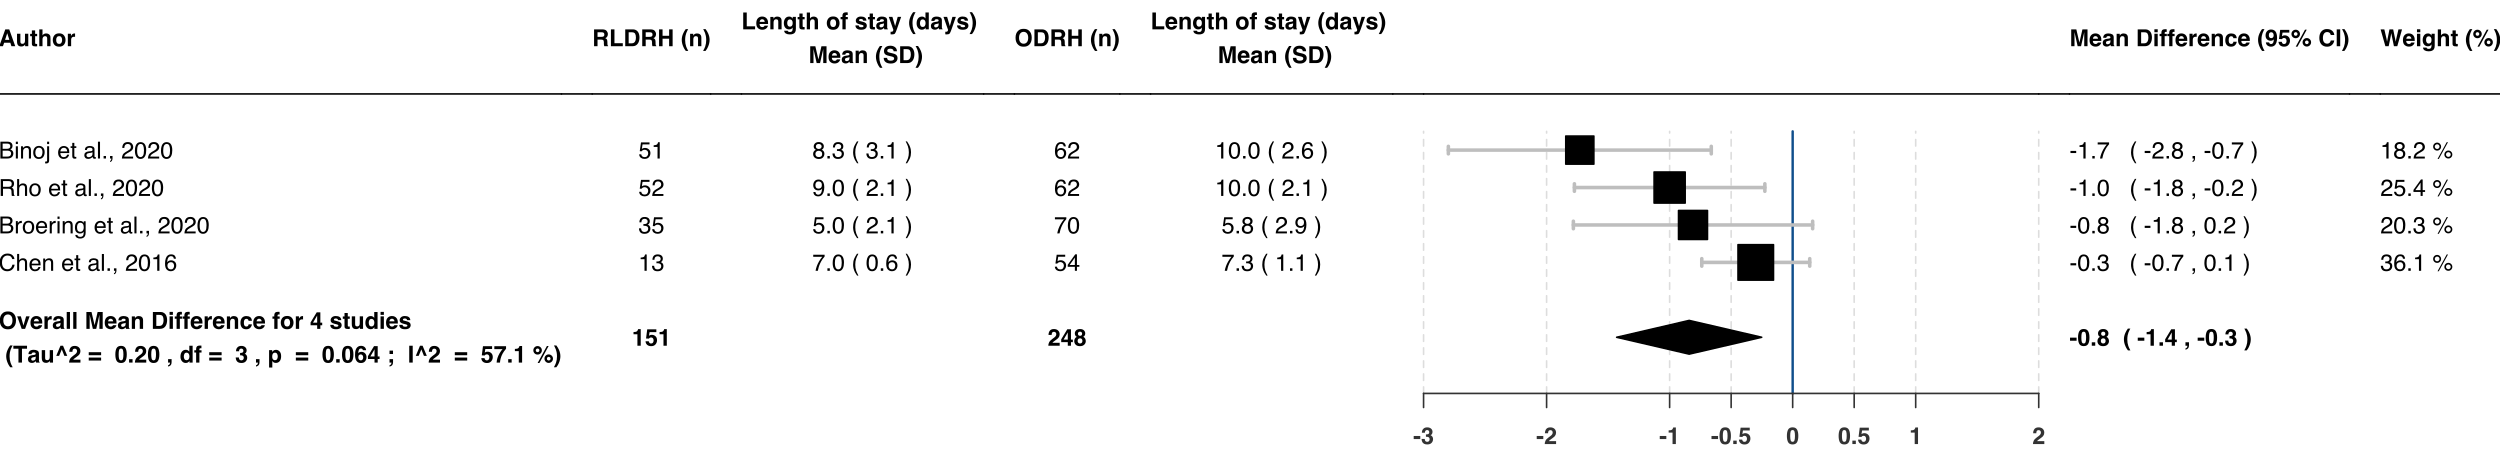 <?xml version="1.0" encoding="UTF-8"?>
<svg xmlns="http://www.w3.org/2000/svg" xmlns:xlink="http://www.w3.org/1999/xlink" width="1152pt" height="216pt" viewBox="0 0 1152 216" version="1.1">
<defs>
<g>
<symbol overflow="visible" id="glyph0-0">
<path style="stroke:none;" d="M 0.812 0 L 0.812 -7.766 L 7.062 -7.766 L 7.062 0 Z M 6.094 -0.969 L 6.094 -6.797 L 1.781 -6.797 L 1.781 -0.969 Z M 6.094 -0.969 "/>
</symbol>
<symbol overflow="visible" id="glyph0-1">
<path style="stroke:none;" d="M 2.953 -2.938 L 4.922 -2.938 L 3.953 -6 Z M 3.047 -7.766 L 4.875 -7.766 L 7.641 0 L 5.875 0 L 5.375 -1.594 L 2.516 -1.594 L 1.969 0 L 0.281 0 Z M 3.953 -7.766 Z M 3.953 -7.766 "/>
</symbol>
<symbol overflow="visible" id="glyph0-2">
<path style="stroke:none;" d="M 2.203 -5.75 L 2.203 -2.281 C 2.203 -1.957 2.238 -1.711 2.312 -1.547 C 2.445 -1.254 2.719 -1.109 3.125 -1.109 C 3.633 -1.109 3.984 -1.316 4.172 -1.734 C 4.273 -1.953 4.328 -2.25 4.328 -2.625 L 4.328 -5.75 L 5.844 -5.75 L 5.844 0 L 4.391 0 L 4.391 -0.812 C 4.367 -0.789 4.332 -0.734 4.281 -0.641 C 4.227 -0.555 4.16 -0.484 4.078 -0.422 C 3.848 -0.211 3.617 -0.07 3.391 0 C 3.172 0.082 2.914 0.125 2.625 0.125 C 1.77 0.125 1.195 -0.18 0.906 -0.797 C 0.738 -1.129 0.656 -1.625 0.656 -2.281 L 0.656 -5.75 Z M 3.25 -5.906 Z M 3.25 -5.906 "/>
</symbol>
<symbol overflow="visible" id="glyph0-3">
<path style="stroke:none;" d="M 0.109 -4.625 L 0.109 -5.688 L 0.906 -5.688 L 0.906 -7.297 L 2.406 -7.297 L 2.406 -5.688 L 3.328 -5.688 L 3.328 -4.625 L 2.406 -4.625 L 2.406 -1.594 C 2.406 -1.352 2.43 -1.203 2.484 -1.141 C 2.547 -1.086 2.727 -1.062 3.031 -1.062 C 3.082 -1.062 3.133 -1.062 3.188 -1.062 C 3.238 -1.062 3.285 -1.062 3.328 -1.062 L 3.328 0.047 L 2.625 0.078 C 1.914 0.098 1.43 -0.023 1.172 -0.297 C 0.992 -0.461 0.906 -0.727 0.906 -1.094 L 0.906 -4.625 Z M 0.109 -4.625 "/>
</symbol>
<symbol overflow="visible" id="glyph0-4">
<path style="stroke:none;" d="M 3.875 -5.891 C 4.227 -5.891 4.547 -5.828 4.828 -5.703 C 5.117 -5.586 5.359 -5.398 5.547 -5.141 C 5.703 -4.93 5.797 -4.711 5.828 -4.484 C 5.867 -4.254 5.891 -3.883 5.891 -3.375 L 5.891 0 L 4.359 0 L 4.359 -3.5 C 4.359 -3.801 4.305 -4.051 4.203 -4.25 C 4.066 -4.508 3.805 -4.641 3.422 -4.641 C 3.023 -4.641 2.723 -4.504 2.516 -4.234 C 2.305 -3.973 2.203 -3.598 2.203 -3.109 L 2.203 0 L 0.719 0 L 0.719 -7.75 L 2.203 -7.75 L 2.203 -5 C 2.422 -5.332 2.672 -5.562 2.953 -5.688 C 3.242 -5.82 3.551 -5.891 3.875 -5.891 Z M 3.875 -5.891 "/>
</symbol>
<symbol overflow="visible" id="glyph0-5">
<path style="stroke:none;" d="M 3.281 -1.062 C 3.719 -1.062 4.051 -1.219 4.281 -1.531 C 4.52 -1.844 4.641 -2.285 4.641 -2.859 C 4.641 -3.441 4.52 -3.883 4.281 -4.188 C 4.051 -4.5 3.719 -4.656 3.281 -4.656 C 2.844 -4.656 2.504 -4.5 2.266 -4.188 C 2.023 -3.883 1.906 -3.441 1.906 -2.859 C 1.906 -2.285 2.023 -1.844 2.266 -1.531 C 2.504 -1.219 2.844 -1.062 3.281 -1.062 Z M 6.219 -2.859 C 6.219 -2.016 5.973 -1.289 5.484 -0.688 C 5.004 -0.094 4.27 0.203 3.281 0.203 C 2.289 0.203 1.551 -0.094 1.062 -0.688 C 0.582 -1.289 0.344 -2.016 0.344 -2.859 C 0.344 -3.691 0.582 -4.41 1.062 -5.016 C 1.551 -5.629 2.289 -5.938 3.281 -5.938 C 4.27 -5.938 5.004 -5.629 5.484 -5.016 C 5.973 -4.41 6.219 -3.691 6.219 -2.859 Z M 3.281 -5.906 Z M 3.281 -5.906 "/>
</symbol>
<symbol overflow="visible" id="glyph0-6">
<path style="stroke:none;" d="M 3.828 -5.891 C 3.848 -5.891 3.867 -5.883 3.891 -5.875 C 3.91 -5.875 3.953 -5.875 4.016 -5.875 L 4.016 -4.328 C 3.922 -4.336 3.836 -4.344 3.766 -4.344 C 3.691 -4.352 3.633 -4.359 3.594 -4.359 C 2.988 -4.359 2.582 -4.16 2.375 -3.766 C 2.258 -3.547 2.203 -3.207 2.203 -2.75 L 2.203 0 L 0.688 0 L 0.688 -5.75 L 2.125 -5.75 L 2.125 -4.75 C 2.352 -5.125 2.551 -5.383 2.719 -5.531 C 3 -5.77 3.367 -5.891 3.828 -5.891 Z M 3.828 -5.891 "/>
</symbol>
<symbol overflow="visible" id="glyph0-7">
<path style="stroke:none;" d="M 4.266 -1.156 C 4.898 -1.156 5.406 -1.391 5.781 -1.859 C 6.164 -2.336 6.359 -3.016 6.359 -3.891 C 6.359 -4.766 6.164 -5.438 5.781 -5.906 C 5.406 -6.383 4.898 -6.625 4.266 -6.625 C 3.617 -6.625 3.102 -6.383 2.719 -5.906 C 2.332 -5.438 2.141 -4.766 2.141 -3.891 C 2.141 -3.016 2.332 -2.336 2.719 -1.859 C 3.102 -1.391 3.617 -1.156 4.266 -1.156 Z M 7.984 -3.891 C 7.984 -2.492 7.594 -1.426 6.812 -0.688 C 6.219 -0.082 5.367 0.219 4.266 0.219 C 3.148 0.219 2.301 -0.082 1.719 -0.688 C 0.926 -1.426 0.531 -2.492 0.531 -3.891 C 0.531 -5.316 0.926 -6.383 1.719 -7.094 C 2.301 -7.707 3.148 -8.016 4.266 -8.016 C 5.367 -8.016 6.219 -7.707 6.812 -7.094 C 7.594 -6.383 7.984 -5.316 7.984 -3.891 Z M 4.266 -8.016 Z M 4.266 -8.016 "/>
</symbol>
<symbol overflow="visible" id="glyph0-8">
<path style="stroke:none;" d="M 4.25 -5.75 L 5.859 -5.75 L 3.781 0 L 2.203 0 L 0.141 -5.75 L 1.828 -5.75 L 3.016 -1.5 Z M 4.25 -5.75 "/>
</symbol>
<symbol overflow="visible" id="glyph0-9">
<path style="stroke:none;" d="M 2.969 -4.656 C 2.625 -4.656 2.352 -4.547 2.156 -4.328 C 1.969 -4.109 1.848 -3.816 1.797 -3.453 L 4.141 -3.453 C 4.109 -3.848 3.984 -4.145 3.766 -4.344 C 3.555 -4.551 3.289 -4.656 2.969 -4.656 Z M 2.969 -5.906 C 3.445 -5.906 3.875 -5.812 4.25 -5.625 C 4.633 -5.445 4.953 -5.164 5.203 -4.781 C 5.43 -4.438 5.578 -4.039 5.641 -3.594 C 5.68 -3.332 5.695 -2.953 5.688 -2.453 L 1.766 -2.453 C 1.785 -1.879 1.961 -1.477 2.297 -1.25 C 2.504 -1.102 2.754 -1.031 3.047 -1.031 C 3.359 -1.031 3.613 -1.117 3.812 -1.297 C 3.914 -1.391 4.004 -1.52 4.078 -1.688 L 5.625 -1.688 C 5.582 -1.344 5.406 -1 5.094 -0.656 C 4.594 -0.094 3.898 0.188 3.016 0.188 C 2.285 0.188 1.641 -0.047 1.078 -0.516 C 0.523 -0.984 0.25 -1.75 0.25 -2.812 C 0.25 -3.812 0.5 -4.578 1 -5.109 C 1.508 -5.641 2.164 -5.906 2.969 -5.906 Z M 3.078 -5.906 Z M 3.078 -5.906 "/>
</symbol>
<symbol overflow="visible" id="glyph0-10">
<path style="stroke:none;" d="M 3.875 -2.797 C 3.781 -2.734 3.68 -2.68 3.578 -2.641 C 3.484 -2.609 3.352 -2.578 3.188 -2.547 L 2.844 -2.484 C 2.531 -2.43 2.305 -2.363 2.172 -2.281 C 1.93 -2.145 1.812 -1.93 1.812 -1.641 C 1.812 -1.379 1.883 -1.191 2.031 -1.078 C 2.176 -0.961 2.348 -0.906 2.547 -0.906 C 2.867 -0.906 3.164 -1 3.438 -1.188 C 3.719 -1.383 3.863 -1.734 3.875 -2.234 Z M 2.953 -3.5 C 3.234 -3.531 3.43 -3.57 3.547 -3.625 C 3.766 -3.719 3.875 -3.859 3.875 -4.047 C 3.875 -4.285 3.789 -4.445 3.625 -4.531 C 3.469 -4.625 3.227 -4.672 2.906 -4.672 C 2.551 -4.672 2.301 -4.582 2.156 -4.406 C 2.051 -4.281 1.984 -4.109 1.953 -3.891 L 0.5 -3.891 C 0.531 -4.391 0.672 -4.801 0.922 -5.125 C 1.316 -5.633 2 -5.891 2.969 -5.891 C 3.594 -5.891 4.148 -5.766 4.641 -5.516 C 5.129 -5.266 5.375 -4.789 5.375 -4.094 L 5.375 -1.453 C 5.375 -1.273 5.375 -1.055 5.375 -0.797 C 5.395 -0.598 5.426 -0.461 5.469 -0.391 C 5.52 -0.328 5.594 -0.27 5.688 -0.219 L 5.688 0 L 4.062 0 C 4.008 -0.113 3.973 -0.223 3.953 -0.328 C 3.941 -0.43 3.93 -0.547 3.922 -0.672 C 3.711 -0.453 3.473 -0.258 3.203 -0.094 C 2.879 0.082 2.516 0.172 2.109 0.172 C 1.586 0.172 1.156 0.023 0.812 -0.266 C 0.477 -0.566 0.312 -0.988 0.312 -1.531 C 0.312 -2.238 0.582 -2.75 1.125 -3.062 C 1.426 -3.238 1.867 -3.363 2.453 -3.438 Z M 3.031 -5.906 Z M 3.031 -5.906 "/>
</symbol>
<symbol overflow="visible" id="glyph0-11">
<path style="stroke:none;" d="M 2.234 0 L 0.734 0 L 0.734 -7.766 L 2.234 -7.766 Z M 2.234 0 "/>
</symbol>
<symbol overflow="visible" id="glyph0-12">
<path style="stroke:none;" d=""/>
</symbol>
<symbol overflow="visible" id="glyph0-13">
<path style="stroke:none;" d="M 5.969 -7.766 L 8.312 -7.766 L 8.312 0 L 6.797 0 L 6.797 -5.25 C 6.797 -5.406 6.797 -5.617 6.797 -5.891 C 6.805 -6.16 6.812 -6.367 6.812 -6.516 L 5.328 0 L 3.766 0 L 2.297 -6.516 C 2.297 -6.367 2.297 -6.16 2.297 -5.891 C 2.305 -5.617 2.312 -5.406 2.312 -5.25 L 2.312 0 L 0.797 0 L 0.797 -7.766 L 3.156 -7.766 L 4.578 -1.656 Z M 5.969 -7.766 "/>
</symbol>
<symbol overflow="visible" id="glyph0-14">
<path style="stroke:none;" d="M 3.891 -5.891 C 4.484 -5.891 4.969 -5.734 5.344 -5.422 C 5.719 -5.109 5.906 -4.594 5.906 -3.875 L 5.906 0 L 4.375 0 L 4.375 -3.5 C 4.375 -3.801 4.332 -4.031 4.25 -4.188 C 4.102 -4.488 3.82 -4.641 3.406 -4.641 C 2.895 -4.641 2.547 -4.422 2.359 -3.984 C 2.254 -3.754 2.203 -3.461 2.203 -3.109 L 2.203 0 L 0.719 0 L 0.719 -5.734 L 2.156 -5.734 L 2.156 -4.891 C 2.352 -5.191 2.535 -5.406 2.703 -5.531 C 3.016 -5.77 3.41 -5.891 3.891 -5.891 Z M 3.328 -5.906 Z M 3.328 -5.906 "/>
</symbol>
<symbol overflow="visible" id="glyph0-15">
<path style="stroke:none;" d="M 2.406 -6.422 L 2.406 -1.344 L 3.891 -1.344 C 4.66 -1.344 5.195 -1.723 5.5 -2.484 C 5.664 -2.898 5.75 -3.395 5.75 -3.969 C 5.75 -4.758 5.625 -5.363 5.375 -5.781 C 5.125 -6.207 4.629 -6.422 3.891 -6.422 Z M 4.172 -7.766 C 4.648 -7.766 5.051 -7.711 5.375 -7.609 C 5.914 -7.422 6.359 -7.086 6.703 -6.609 C 6.961 -6.223 7.141 -5.805 7.234 -5.359 C 7.336 -4.91 7.391 -4.484 7.391 -4.078 C 7.391 -3.047 7.188 -2.172 6.781 -1.453 C 6.219 -0.484 5.348 0 4.172 0 L 0.828 0 L 0.828 -7.766 Z M 4.172 -7.766 "/>
</symbol>
<symbol overflow="visible" id="glyph0-16">
<path style="stroke:none;" d="M 2.25 -6.438 L 0.719 -6.438 L 0.719 -7.812 L 2.25 -7.812 Z M 0.719 -5.75 L 2.25 -5.75 L 2.25 0 L 0.719 0 Z M 0.719 -5.75 "/>
</symbol>
<symbol overflow="visible" id="glyph0-17">
<path style="stroke:none;" d="M 2.828 -7.844 C 2.922 -7.844 3.004 -7.836 3.078 -7.828 C 3.148 -7.828 3.254 -7.82 3.391 -7.812 L 3.391 -6.594 C 3.305 -6.602 3.164 -6.609 2.969 -6.609 C 2.77 -6.617 2.633 -6.578 2.562 -6.484 C 2.488 -6.391 2.453 -6.285 2.453 -6.172 C 2.453 -6.066 2.453 -5.906 2.453 -5.688 L 3.438 -5.688 L 3.438 -4.641 L 2.453 -4.641 L 2.453 0 L 0.953 0 L 0.953 -4.641 L 0.109 -4.641 L 0.109 -5.688 L 0.938 -5.688 L 0.938 -6.062 C 0.938 -6.676 1.039 -7.098 1.25 -7.328 C 1.469 -7.672 1.992 -7.844 2.828 -7.844 Z M 2.828 -7.844 "/>
</symbol>
<symbol overflow="visible" id="glyph0-18">
<path style="stroke:none;" d="M 4.141 -3.688 C 4.109 -3.895 4.035 -4.086 3.922 -4.266 C 3.742 -4.492 3.477 -4.609 3.125 -4.609 C 2.625 -4.609 2.281 -4.359 2.094 -3.859 C 2 -3.586 1.953 -3.234 1.953 -2.797 C 1.953 -2.367 2 -2.031 2.094 -1.781 C 2.27 -1.301 2.609 -1.062 3.109 -1.062 C 3.453 -1.062 3.695 -1.156 3.844 -1.344 C 4 -1.531 4.094 -1.773 4.125 -2.078 L 5.656 -2.078 C 5.625 -1.617 5.457 -1.188 5.156 -0.781 C 4.688 -0.125 3.988 0.203 3.062 0.203 C 2.145 0.203 1.469 -0.066 1.031 -0.609 C 0.594 -1.16 0.375 -1.875 0.375 -2.75 C 0.375 -3.738 0.613 -4.508 1.094 -5.062 C 1.57 -5.613 2.238 -5.891 3.094 -5.891 C 3.812 -5.891 4.398 -5.723 4.859 -5.391 C 5.316 -5.066 5.586 -4.5 5.672 -3.688 Z M 3.109 -5.906 Z M 3.109 -5.906 "/>
</symbol>
<symbol overflow="visible" id="glyph0-19">
<path style="stroke:none;" d="M 5.641 -1.641 L 4.781 -1.641 L 4.781 0 L 3.312 0 L 3.312 -1.641 L 0.281 -1.641 L 0.281 -2.953 L 3.094 -7.594 L 4.781 -7.594 L 4.781 -2.828 L 5.641 -2.828 Z M 3.312 -2.828 L 3.312 -6.125 L 1.391 -2.828 Z M 3.312 -2.828 "/>
</symbol>
<symbol overflow="visible" id="glyph0-20">
<path style="stroke:none;" d="M 1.875 -1.828 C 1.906 -1.566 1.973 -1.379 2.078 -1.266 C 2.266 -1.066 2.609 -0.969 3.109 -0.969 C 3.398 -0.969 3.633 -1.008 3.812 -1.094 C 3.988 -1.188 4.078 -1.316 4.078 -1.484 C 4.078 -1.66 4.004 -1.789 3.859 -1.875 C 3.723 -1.969 3.203 -2.117 2.297 -2.328 C 1.648 -2.492 1.191 -2.695 0.922 -2.938 C 0.648 -3.176 0.516 -3.52 0.516 -3.969 C 0.516 -4.5 0.723 -4.953 1.141 -5.328 C 1.555 -5.711 2.145 -5.906 2.906 -5.906 C 3.625 -5.906 4.207 -5.758 4.656 -5.469 C 5.102 -5.188 5.363 -4.695 5.438 -4 L 3.938 -4 C 3.914 -4.188 3.859 -4.336 3.766 -4.453 C 3.598 -4.66 3.316 -4.766 2.922 -4.766 C 2.598 -4.766 2.363 -4.711 2.219 -4.609 C 2.082 -4.504 2.016 -4.383 2.016 -4.25 C 2.016 -4.07 2.086 -3.945 2.234 -3.875 C 2.391 -3.789 2.914 -3.648 3.812 -3.453 C 4.406 -3.316 4.852 -3.109 5.156 -2.828 C 5.445 -2.535 5.594 -2.172 5.594 -1.734 C 5.594 -1.172 5.379 -0.707 4.953 -0.344 C 4.535 0.008 3.883 0.188 3 0.188 C 2.094 0.188 1.422 0 0.984 -0.375 C 0.555 -0.758 0.344 -1.242 0.344 -1.828 Z M 3.016 -5.906 Z M 3.016 -5.906 "/>
</symbol>
<symbol overflow="visible" id="glyph0-21">
<path style="stroke:none;" d="M 2.828 -5.891 C 3.172 -5.891 3.477 -5.812 3.75 -5.656 C 4.02 -5.5 4.238 -5.285 4.406 -5.016 L 4.406 -7.766 L 5.938 -7.766 L 5.938 0 L 4.469 0 L 4.469 -0.797 C 4.258 -0.453 4.016 -0.203 3.734 -0.047 C 3.461 0.098 3.125 0.172 2.719 0.172 C 2.039 0.172 1.473 -0.098 1.016 -0.641 C 0.555 -1.18 0.328 -1.875 0.328 -2.719 C 0.328 -3.707 0.551 -4.484 1 -5.047 C 1.457 -5.609 2.066 -5.891 2.828 -5.891 Z M 3.141 -1.094 C 3.566 -1.094 3.891 -1.25 4.109 -1.562 C 4.336 -1.875 4.453 -2.281 4.453 -2.781 C 4.453 -3.488 4.273 -3.992 3.922 -4.297 C 3.703 -4.484 3.445 -4.578 3.156 -4.578 C 2.719 -4.578 2.395 -4.41 2.188 -4.078 C 1.977 -3.742 1.875 -3.332 1.875 -2.844 C 1.875 -2.312 1.977 -1.883 2.188 -1.562 C 2.406 -1.25 2.723 -1.094 3.141 -1.094 Z M 3.141 -1.094 "/>
</symbol>
<symbol overflow="visible" id="glyph0-22">
<path style="stroke:none;" d="M 1.094 -5.812 C 1.363 -6.457 1.766 -7.148 2.297 -7.891 L 3.438 -7.891 L 3.109 -7.312 C 2.672 -6.5 2.363 -5.645 2.188 -4.75 C 2.082 -4.164 2.031 -3.531 2.031 -2.844 C 2.031 -1.77 2.188 -0.781 2.5 0.125 C 2.676 0.656 3 1.336 3.469 2.172 L 2.344 2.172 L 1.984 1.672 C 1.734 1.359 1.473 0.895 1.203 0.281 C 0.711 -0.812 0.469 -1.883 0.469 -2.938 C 0.469 -3.906 0.676 -4.863 1.094 -5.812 Z M 1.094 -5.812 "/>
</symbol>
<symbol overflow="visible" id="glyph0-23">
<path style="stroke:none;" d="M 6.469 -7.766 L 6.469 -6.391 L 4.141 -6.391 L 4.141 0 L 2.516 0 L 2.516 -6.391 L 0.172 -6.391 L 0.172 -7.766 Z M 6.469 -7.766 "/>
</symbol>
<symbol overflow="visible" id="glyph0-24">
<path style="stroke:none;" d="M 3.859 -7.766 L 5.797 -3.109 L 4.469 -3.109 L 3.281 -6.094 L 2.062 -3.109 L 0.734 -3.109 L 2.672 -7.766 Z M 3.859 -7.766 "/>
</symbol>
<symbol overflow="visible" id="glyph0-25">
<path style="stroke:none;" d="M 0.344 0 C 0.352 -0.551 0.469 -1.051 0.688 -1.5 C 0.906 -2.008 1.41 -2.551 2.203 -3.125 C 2.898 -3.613 3.348 -3.969 3.547 -4.188 C 3.859 -4.52 4.016 -4.883 4.016 -5.281 C 4.016 -5.602 3.926 -5.867 3.75 -6.078 C 3.57 -6.297 3.316 -6.406 2.984 -6.406 C 2.523 -6.406 2.211 -6.238 2.047 -5.906 C 1.953 -5.707 1.895 -5.391 1.875 -4.953 L 0.422 -4.953 C 0.441 -5.609 0.562 -6.133 0.781 -6.531 C 1.176 -7.301 1.883 -7.688 2.906 -7.688 C 3.719 -7.688 4.363 -7.461 4.844 -7.016 C 5.32 -6.566 5.562 -5.973 5.562 -5.234 C 5.562 -4.66 5.391 -4.156 5.047 -3.719 C 4.828 -3.426 4.461 -3.102 3.953 -2.75 L 3.359 -2.312 C 2.984 -2.051 2.723 -1.859 2.578 -1.734 C 2.441 -1.617 2.328 -1.484 2.234 -1.328 L 5.578 -1.328 L 5.578 0 Z M 0.344 0 "/>
</symbol>
<symbol overflow="visible" id="glyph0-26">
<path style="stroke:none;" d="M 6.094 -4.781 L 6.094 -3.391 L 0.391 -3.391 L 0.391 -4.781 Z M 6.094 -2.312 L 6.094 -0.938 L 0.391 -0.938 L 0.391 -2.312 Z M 6.094 -2.312 "/>
</symbol>
<symbol overflow="visible" id="glyph0-27">
<path style="stroke:none;" d="M 1.875 -3.75 C 1.875 -2.875 1.941 -2.203 2.078 -1.734 C 2.223 -1.266 2.52 -1.031 2.969 -1.031 C 3.414 -1.031 3.707 -1.266 3.844 -1.734 C 3.988 -2.203 4.062 -2.875 4.062 -3.75 C 4.062 -4.664 3.988 -5.344 3.844 -5.781 C 3.707 -6.227 3.414 -6.453 2.969 -6.453 C 2.52 -6.453 2.223 -6.227 2.078 -5.781 C 1.941 -5.344 1.875 -4.664 1.875 -3.75 Z M 2.969 -7.703 C 3.945 -7.703 4.629 -7.359 5.016 -6.672 C 5.41 -5.984 5.609 -5.008 5.609 -3.75 C 5.609 -2.488 5.41 -1.516 5.016 -0.828 C 4.629 -0.148 3.945 0.188 2.969 0.188 C 2 0.188 1.316 -0.148 0.922 -0.828 C 0.535 -1.516 0.344 -2.488 0.344 -3.75 C 0.344 -5.008 0.535 -5.984 0.922 -6.672 C 1.316 -7.359 2 -7.703 2.969 -7.703 Z M 2.969 -7.703 "/>
</symbol>
<symbol overflow="visible" id="glyph0-28">
<path style="stroke:none;" d="M 0.672 -1.578 L 2.266 -1.578 L 2.266 0 L 0.672 0 Z M 0.672 -1.578 "/>
</symbol>
<symbol overflow="visible" id="glyph0-29">
<path style="stroke:none;" d="M 0.625 1.25 C 0.926 1.164 1.145 1.023 1.281 0.828 C 1.426 0.629 1.508 0.352 1.531 0 L 0.625 0 L 0.625 -1.578 L 2.25 -1.578 L 2.25 -0.203 C 2.25 0.023 2.219 0.27 2.156 0.531 C 2.094 0.789 1.973 1.02 1.797 1.219 C 1.609 1.414 1.391 1.566 1.141 1.672 C 0.891 1.773 0.719 1.828 0.625 1.828 Z M 0.625 1.25 "/>
</symbol>
<symbol overflow="visible" id="glyph0-30">
<path style="stroke:none;" d="M 1.766 -2.344 C 1.766 -2.039 1.812 -1.789 1.906 -1.594 C 2.094 -1.219 2.426 -1.031 2.906 -1.031 C 3.195 -1.031 3.453 -1.129 3.672 -1.328 C 3.891 -1.535 4 -1.828 4 -2.203 C 4 -2.711 3.797 -3.051 3.391 -3.219 C 3.16 -3.312 2.797 -3.359 2.297 -3.359 L 2.297 -4.438 C 2.785 -4.438 3.129 -4.484 3.328 -4.578 C 3.66 -4.723 3.828 -5.02 3.828 -5.469 C 3.828 -5.758 3.738 -5.992 3.562 -6.172 C 3.395 -6.359 3.156 -6.453 2.844 -6.453 C 2.488 -6.453 2.227 -6.336 2.062 -6.109 C 1.895 -5.891 1.816 -5.594 1.828 -5.219 L 0.422 -5.219 C 0.43 -5.594 0.492 -5.953 0.609 -6.297 C 0.734 -6.598 0.93 -6.875 1.203 -7.125 C 1.391 -7.301 1.617 -7.438 1.891 -7.531 C 2.16 -7.633 2.492 -7.688 2.891 -7.688 C 3.617 -7.688 4.207 -7.492 4.656 -7.109 C 5.102 -6.734 5.328 -6.227 5.328 -5.594 C 5.328 -5.145 5.195 -4.766 4.938 -4.453 C 4.77 -4.266 4.594 -4.133 4.406 -4.062 C 4.539 -4.062 4.738 -3.941 5 -3.703 C 5.383 -3.348 5.578 -2.863 5.578 -2.25 C 5.578 -1.602 5.352 -1.035 4.906 -0.547 C 4.457 -0.055 3.789 0.188 2.906 0.188 C 1.82 0.188 1.07 -0.164 0.656 -0.875 C 0.438 -1.25 0.312 -1.738 0.281 -2.344 Z M 1.766 -2.344 "/>
</symbol>
<symbol overflow="visible" id="glyph0-31">
<path style="stroke:none;" d="M 4.656 -2.875 C 4.656 -3.312 4.551 -3.703 4.344 -4.047 C 4.145 -4.391 3.82 -4.562 3.375 -4.562 C 2.832 -4.562 2.457 -4.301 2.25 -3.781 C 2.145 -3.508 2.094 -3.16 2.094 -2.734 C 2.094 -2.066 2.27 -1.598 2.625 -1.328 C 2.832 -1.172 3.082 -1.094 3.375 -1.094 C 3.789 -1.094 4.109 -1.254 4.328 -1.578 C 4.547 -1.898 4.656 -2.332 4.656 -2.875 Z M 3.812 -5.875 C 4.477 -5.875 5.039 -5.625 5.5 -5.125 C 5.969 -4.633 6.203 -3.91 6.203 -2.953 C 6.203 -1.93 5.973 -1.156 5.516 -0.625 C 5.066 -0.102 4.484 0.156 3.766 0.156 C 3.305 0.156 2.926 0.047 2.625 -0.172 C 2.469 -0.305 2.305 -0.492 2.141 -0.734 L 2.141 2.266 L 0.656 2.266 L 0.656 -5.75 L 2.094 -5.75 L 2.094 -4.891 C 2.258 -5.141 2.43 -5.336 2.609 -5.484 C 2.941 -5.742 3.344 -5.875 3.812 -5.875 Z M 3.812 -5.875 "/>
</symbol>
<symbol overflow="visible" id="glyph0-32">
<path style="stroke:none;" d="M 1.844 -2.422 C 1.844 -2.004 1.953 -1.664 2.172 -1.406 C 2.398 -1.145 2.68 -1.016 3.016 -1.016 C 3.348 -1.016 3.609 -1.141 3.797 -1.391 C 3.992 -1.648 4.094 -1.977 4.094 -2.375 C 4.094 -2.82 3.984 -3.164 3.766 -3.406 C 3.547 -3.645 3.281 -3.766 2.969 -3.766 C 2.707 -3.766 2.477 -3.688 2.281 -3.531 C 1.988 -3.301 1.844 -2.93 1.844 -2.422 Z M 3.953 -5.719 C 3.953 -5.844 3.906 -5.977 3.812 -6.125 C 3.656 -6.363 3.41 -6.484 3.078 -6.484 C 2.586 -6.484 2.242 -6.207 2.047 -5.656 C 1.93 -5.352 1.852 -4.91 1.812 -4.328 C 2 -4.547 2.211 -4.703 2.453 -4.797 C 2.703 -4.898 2.984 -4.953 3.297 -4.953 C 3.973 -4.953 4.531 -4.723 4.969 -4.266 C 5.406 -3.805 5.625 -3.219 5.625 -2.5 C 5.625 -1.789 5.41 -1.16 4.984 -0.609 C 4.555 -0.066 3.895 0.203 3 0.203 C 2.039 0.203 1.332 -0.195 0.875 -1 C 0.52 -1.633 0.344 -2.445 0.344 -3.438 C 0.344 -4.02 0.363 -4.492 0.406 -4.859 C 0.5 -5.516 0.672 -6.055 0.922 -6.484 C 1.141 -6.859 1.426 -7.156 1.781 -7.375 C 2.133 -7.602 2.555 -7.719 3.047 -7.719 C 3.754 -7.719 4.316 -7.535 4.734 -7.172 C 5.16 -6.805 5.398 -6.32 5.453 -5.719 Z M 3.953 -5.719 "/>
</symbol>
<symbol overflow="visible" id="glyph0-33">
<path style="stroke:none;" d="M 1.219 -5.516 L 2.828 -5.516 L 2.828 -3.953 L 1.219 -3.953 Z M 1.219 1.25 C 1.57 1.145 1.82 0.961 1.969 0.703 C 2.051 0.547 2.109 0.312 2.141 0 L 1.219 0 L 1.219 -1.578 L 2.844 -1.578 L 2.844 -0.203 C 2.844 0.035 2.812 0.281 2.75 0.531 C 2.688 0.789 2.57 1.02 2.406 1.219 C 2.219 1.414 2 1.566 1.75 1.672 C 1.5 1.773 1.32 1.828 1.219 1.828 Z M 1.219 1.25 "/>
</symbol>
<symbol overflow="visible" id="glyph0-34">
<path style="stroke:none;" d="M 2.312 0 L 0.703 0 L 0.703 -7.766 L 2.312 -7.766 Z M 1.5 -7.922 Z M 1.5 -7.922 "/>
</symbol>
<symbol overflow="visible" id="glyph0-35">
<path style="stroke:none;" d="M 1.781 -2.047 C 1.844 -1.723 1.957 -1.469 2.125 -1.281 C 2.289 -1.102 2.535 -1.016 2.859 -1.016 C 3.234 -1.016 3.516 -1.145 3.703 -1.406 C 3.898 -1.676 4 -2.008 4 -2.406 C 4 -2.789 3.906 -3.117 3.719 -3.391 C 3.539 -3.66 3.258 -3.797 2.875 -3.797 C 2.695 -3.797 2.539 -3.773 2.406 -3.734 C 2.164 -3.641 1.988 -3.484 1.875 -3.266 L 0.516 -3.328 L 1.062 -7.547 L 5.266 -7.547 L 5.266 -6.266 L 2.141 -6.266 L 1.875 -4.594 C 2.102 -4.75 2.285 -4.848 2.422 -4.891 C 2.629 -4.973 2.891 -5.016 3.203 -5.016 C 3.836 -5.016 4.391 -4.801 4.859 -4.375 C 5.336 -3.957 5.578 -3.344 5.578 -2.531 C 5.578 -1.82 5.348 -1.188 4.891 -0.625 C 4.441 -0.07 3.766 0.203 2.859 0.203 C 2.129 0.203 1.531 0.008 1.062 -0.375 C 0.594 -0.77 0.332 -1.328 0.281 -2.047 Z M 1.781 -2.047 "/>
</symbol>
<symbol overflow="visible" id="glyph0-36">
<path style="stroke:none;" d="M 5.688 -6.375 C 5.469 -6.145 5.156 -5.742 4.75 -5.172 C 4.352 -4.609 4.02 -4.023 3.75 -3.422 C 3.531 -2.953 3.332 -2.375 3.156 -1.688 C 2.988 -1 2.906 -0.438 2.906 0 L 1.344 0 C 1.395 -1.375 1.848 -2.801 2.703 -4.281 C 3.254 -5.195 3.711 -5.832 4.078 -6.188 L 0.281 -6.188 L 0.297 -7.547 L 5.688 -7.547 Z M 5.688 -6.375 "/>
</symbol>
<symbol overflow="visible" id="glyph0-37">
<path style="stroke:none;" d="M 0.75 -5.266 L 0.75 -6.297 C 1.219 -6.316 1.551 -6.348 1.75 -6.391 C 2.051 -6.453 2.297 -6.586 2.484 -6.797 C 2.609 -6.93 2.707 -7.113 2.781 -7.344 C 2.82 -7.477 2.844 -7.578 2.844 -7.641 L 4.078 -7.641 L 4.078 0 L 2.547 0 L 2.547 -5.266 Z M 0.75 -5.266 "/>
</symbol>
<symbol overflow="visible" id="glyph0-38">
<path style="stroke:none;" d="M 2.203 -4.812 C 2.441 -4.812 2.641 -4.891 2.797 -5.047 C 2.961 -5.211 3.047 -5.41 3.047 -5.641 C 3.047 -5.879 2.961 -6.078 2.797 -6.234 C 2.641 -6.398 2.441 -6.484 2.203 -6.484 C 1.973 -6.484 1.773 -6.398 1.609 -6.234 C 1.453 -6.078 1.375 -5.879 1.375 -5.641 C 1.375 -5.41 1.453 -5.211 1.609 -5.047 C 1.773 -4.891 1.973 -4.812 2.203 -4.812 Z M 4.172 -5.641 C 4.172 -5.098 3.977 -4.633 3.594 -4.25 C 3.219 -3.875 2.754 -3.688 2.203 -3.688 C 1.66 -3.688 1.195 -3.875 0.812 -4.25 C 0.438 -4.633 0.25 -5.098 0.25 -5.641 C 0.25 -6.18 0.438 -6.645 0.812 -7.031 C 1.195 -7.414 1.66 -7.609 2.203 -7.609 C 2.742 -7.609 3.207 -7.414 3.594 -7.031 C 3.977 -6.645 4.172 -6.18 4.172 -5.641 Z M 8.172 -1.812 C 8.172 -2.039 8.086 -2.234 7.922 -2.391 C 7.766 -2.555 7.566 -2.641 7.328 -2.641 C 7.098 -2.641 6.898 -2.555 6.734 -2.391 C 6.578 -2.234 6.5 -2.039 6.5 -1.812 C 6.5 -1.57 6.578 -1.367 6.734 -1.203 C 6.898 -1.047 7.098 -0.969 7.328 -0.969 C 7.566 -0.969 7.766 -1.047 7.922 -1.203 C 8.086 -1.367 8.172 -1.57 8.172 -1.812 Z M 9.297 -1.812 C 9.297 -1.27 9.102 -0.805 8.719 -0.422 C 8.332 -0.035 7.867 0.156 7.328 0.156 C 6.785 0.156 6.32 -0.035 5.938 -0.422 C 5.562 -0.805 5.375 -1.27 5.375 -1.812 C 5.375 -2.352 5.562 -2.812 5.938 -3.188 C 6.32 -3.57 6.785 -3.766 7.328 -3.766 C 7.867 -3.766 8.332 -3.57 8.719 -3.188 C 9.102 -2.812 9.297 -2.352 9.297 -1.812 Z M 6.5 -7.641 L 7.297 -7.641 L 3.031 0.203 L 2.219 0.203 Z M 6.5 -7.641 "/>
</symbol>
<symbol overflow="visible" id="glyph0-39">
<path style="stroke:none;" d="M 1.266 -7.891 C 1.805 -7.148 2.211 -6.457 2.484 -5.812 C 2.898 -4.863 3.109 -3.906 3.109 -2.938 C 3.109 -1.883 2.863 -0.812 2.375 0.281 C 2.102 0.895 1.844 1.359 1.594 1.672 L 1.219 2.172 L 0.109 2.172 C 0.578 1.336 0.898 0.656 1.078 0.125 C 1.391 -0.781 1.547 -1.77 1.547 -2.844 C 1.547 -3.531 1.488 -4.164 1.375 -4.75 C 1.207 -5.645 0.898 -6.5 0.453 -7.312 L 0.141 -7.891 Z M 1.266 -7.891 "/>
</symbol>
<symbol overflow="visible" id="glyph0-40">
<path style="stroke:none;" d="M 2.453 -6.422 L 2.453 -4.328 L 4.281 -4.328 C 4.645 -4.328 4.922 -4.367 5.109 -4.453 C 5.43 -4.609 5.594 -4.898 5.594 -5.328 C 5.594 -5.805 5.438 -6.125 5.125 -6.281 C 4.945 -6.375 4.68 -6.422 4.328 -6.422 Z M 4.672 -7.766 C 5.211 -7.754 5.629 -7.688 5.922 -7.562 C 6.223 -7.445 6.473 -7.27 6.672 -7.031 C 6.836 -6.832 6.969 -6.613 7.062 -6.375 C 7.164 -6.133 7.219 -5.863 7.219 -5.562 C 7.219 -5.188 7.125 -4.82 6.938 -4.469 C 6.75 -4.113 6.441 -3.863 6.016 -3.719 C 6.379 -3.57 6.633 -3.363 6.781 -3.094 C 6.926 -2.832 7 -2.426 7 -1.875 L 7 -1.359 C 7 -1.004 7.016 -0.766 7.047 -0.641 C 7.086 -0.441 7.188 -0.289 7.344 -0.188 L 7.344 0 L 5.562 0 C 5.508 -0.176 5.473 -0.316 5.453 -0.422 C 5.41 -0.641 5.383 -0.863 5.375 -1.094 L 5.375 -1.812 C 5.363 -2.301 5.27 -2.629 5.094 -2.797 C 4.926 -2.961 4.602 -3.047 4.125 -3.047 L 2.453 -3.047 L 2.453 0 L 0.859 0 L 0.859 -7.766 Z M 4.672 -7.766 "/>
</symbol>
<symbol overflow="visible" id="glyph0-41">
<path style="stroke:none;" d="M 0.828 -7.766 L 2.453 -7.766 L 2.453 -1.391 L 6.297 -1.391 L 6.297 0 L 0.828 0 Z M 0.828 -7.766 "/>
</symbol>
<symbol overflow="visible" id="glyph0-42">
<path style="stroke:none;" d="M 0.812 0 L 0.812 -7.766 L 2.422 -7.766 L 2.422 -4.812 L 5.453 -4.812 L 5.453 -7.766 L 7.062 -7.766 L 7.062 0 L 5.453 0 L 5.453 -3.469 L 2.422 -3.469 L 2.422 0 Z M 0.812 0 "/>
</symbol>
<symbol overflow="visible" id="glyph0-43">
<path style="stroke:none;" d="M 3.172 -1.234 C 3.523 -1.234 3.82 -1.363 4.062 -1.625 C 4.301 -1.895 4.422 -2.32 4.422 -2.906 C 4.422 -3.445 4.305 -3.859 4.078 -4.141 C 3.848 -4.43 3.539 -4.578 3.156 -4.578 C 2.625 -4.578 2.258 -4.328 2.062 -3.828 C 1.957 -3.566 1.906 -3.242 1.906 -2.859 C 1.906 -2.516 1.961 -2.219 2.078 -1.969 C 2.273 -1.477 2.641 -1.234 3.172 -1.234 Z M 2.797 -5.891 C 3.078 -5.891 3.328 -5.844 3.547 -5.75 C 3.91 -5.602 4.207 -5.328 4.438 -4.922 L 4.438 -5.75 L 5.891 -5.75 L 5.891 -0.297 C 5.891 0.441 5.766 1 5.516 1.375 C 5.086 2.02 4.266 2.344 3.047 2.344 C 2.316 2.344 1.719 2.195 1.25 1.906 C 0.789 1.625 0.535 1.195 0.484 0.625 L 2.125 0.625 C 2.164 0.801 2.234 0.926 2.328 1 C 2.484 1.145 2.754 1.219 3.141 1.219 C 3.68 1.219 4.047 1.035 4.234 0.672 C 4.348 0.441 4.406 0.051 4.406 -0.5 L 4.406 -0.875 C 4.258 -0.625 4.102 -0.438 3.938 -0.312 C 3.645 -0.082 3.258 0.031 2.781 0.031 C 2.039 0.031 1.445 -0.227 1 -0.75 C 0.562 -1.27 0.344 -1.973 0.344 -2.859 C 0.344 -3.711 0.555 -4.43 0.984 -5.016 C 1.41 -5.598 2.016 -5.891 2.797 -5.891 Z M 3.281 -5.906 Z M 3.281 -5.906 "/>
</symbol>
<symbol overflow="visible" id="glyph0-44">
<path style="stroke:none;" d="M 0.938 1.109 L 1.125 1.109 C 1.27 1.117 1.41 1.113 1.547 1.094 C 1.68 1.07 1.789 1.031 1.875 0.969 C 1.969 0.914 2.051 0.789 2.125 0.594 C 2.195 0.406 2.227 0.289 2.219 0.25 L 0.109 -5.75 L 1.781 -5.75 L 3.031 -1.5 L 4.219 -5.75 L 5.812 -5.75 L 3.844 -0.094 C 3.469 1 3.164 1.676 2.938 1.938 C 2.719 2.195 2.281 2.328 1.625 2.328 C 1.488 2.328 1.379 2.32 1.297 2.312 C 1.211 2.312 1.094 2.305 0.938 2.297 Z M 2.969 -5.906 Z M 2.969 -5.906 "/>
</symbol>
<symbol overflow="visible" id="glyph0-45">
<path style="stroke:none;" d="M 2 -2.406 C 2.051 -2.039 2.145 -1.773 2.281 -1.609 C 2.551 -1.285 3.004 -1.125 3.641 -1.125 C 4.023 -1.125 4.336 -1.164 4.578 -1.25 C 5.023 -1.406 5.25 -1.707 5.25 -2.156 C 5.25 -2.406 5.141 -2.602 4.922 -2.75 C 4.691 -2.883 4.336 -3.004 3.859 -3.109 L 3.031 -3.297 C 2.227 -3.473 1.672 -3.672 1.359 -3.891 C 0.836 -4.242 0.578 -4.805 0.578 -5.578 C 0.578 -6.266 0.828 -6.836 1.328 -7.297 C 1.836 -7.766 2.582 -8 3.562 -8 C 4.383 -8 5.082 -7.781 5.656 -7.344 C 6.238 -6.914 6.539 -6.285 6.562 -5.453 L 5.016 -5.453 C 4.984 -5.922 4.773 -6.254 4.391 -6.453 C 4.141 -6.578 3.828 -6.641 3.453 -6.641 C 3.035 -6.641 2.703 -6.555 2.453 -6.391 C 2.203 -6.223 2.078 -5.988 2.078 -5.688 C 2.078 -5.406 2.203 -5.195 2.453 -5.062 C 2.609 -4.969 2.941 -4.863 3.453 -4.75 L 4.797 -4.422 C 5.379 -4.285 5.82 -4.098 6.125 -3.859 C 6.594 -3.492 6.828 -2.961 6.828 -2.266 C 6.828 -1.555 6.551 -0.969 6 -0.5 C 5.457 -0.031 4.691 0.203 3.703 0.203 C 2.691 0.203 1.895 -0.023 1.312 -0.484 C 0.738 -0.953 0.453 -1.594 0.453 -2.406 Z M 3.578 -8.016 Z M 3.578 -8.016 "/>
</symbol>
<symbol overflow="visible" id="glyph0-46">
<path style="stroke:none;" d="M 1.844 -2.219 C 1.844 -1.844 1.941 -1.551 2.141 -1.344 C 2.336 -1.133 2.609 -1.031 2.953 -1.031 C 3.297 -1.031 3.562 -1.133 3.75 -1.344 C 3.945 -1.551 4.047 -1.844 4.047 -2.219 C 4.047 -2.602 3.945 -2.895 3.75 -3.094 C 3.551 -3.301 3.285 -3.406 2.953 -3.406 C 2.609 -3.406 2.336 -3.301 2.141 -3.094 C 1.941 -2.895 1.844 -2.602 1.844 -2.219 Z M 0.281 -2.125 C 0.281 -2.551 0.379 -2.938 0.578 -3.281 C 0.773 -3.633 1.062 -3.895 1.438 -4.062 C 1.062 -4.312 0.816 -4.578 0.703 -4.859 C 0.598 -5.148 0.547 -5.422 0.547 -5.672 C 0.547 -6.223 0.754 -6.695 1.172 -7.094 C 1.586 -7.488 2.18 -7.688 2.953 -7.688 C 3.711 -7.688 4.301 -7.488 4.719 -7.094 C 5.133 -6.695 5.344 -6.223 5.344 -5.672 C 5.344 -5.422 5.285 -5.148 5.172 -4.859 C 5.066 -4.578 4.828 -4.332 4.453 -4.125 C 4.836 -3.914 5.125 -3.633 5.312 -3.281 C 5.5 -2.938 5.594 -2.551 5.594 -2.125 C 5.594 -1.477 5.352 -0.926 4.875 -0.469 C 4.406 -0.02 3.742 0.203 2.891 0.203 C 2.035 0.203 1.383 -0.02 0.938 -0.469 C 0.5 -0.926 0.281 -1.477 0.281 -2.125 Z M 1.984 -5.5 C 1.984 -5.227 2.066 -5.004 2.234 -4.828 C 2.41 -4.648 2.648 -4.562 2.953 -4.562 C 3.254 -4.562 3.488 -4.648 3.656 -4.828 C 3.82 -5.004 3.906 -5.227 3.906 -5.5 C 3.906 -5.801 3.82 -6.035 3.656 -6.203 C 3.488 -6.379 3.254 -6.469 2.953 -6.469 C 2.648 -6.469 2.41 -6.379 2.234 -6.203 C 2.066 -6.035 1.984 -5.801 1.984 -5.5 Z M 1.984 -5.5 "/>
</symbol>
<symbol overflow="visible" id="glyph0-47">
<path style="stroke:none;" d="M 0.328 -4.953 C 0.328 -5.773 0.562 -6.438 1.031 -6.938 C 1.5 -7.445 2.113 -7.703 2.875 -7.703 C 4.039 -7.703 4.836 -7.188 5.266 -6.156 C 5.516 -5.57 5.641 -4.805 5.641 -3.859 C 5.641 -2.93 5.52 -2.16 5.281 -1.547 C 4.832 -0.367 4.004 0.219 2.797 0.219 C 2.234 0.219 1.723 0.051 1.266 -0.281 C 0.805 -0.625 0.539 -1.117 0.469 -1.766 L 1.969 -1.766 C 2.008 -1.547 2.102 -1.363 2.25 -1.219 C 2.406 -1.082 2.613 -1.016 2.875 -1.016 C 3.363 -1.016 3.711 -1.285 3.922 -1.828 C 4.023 -2.129 4.094 -2.57 4.125 -3.156 C 3.988 -2.988 3.844 -2.859 3.688 -2.766 C 3.406 -2.598 3.055 -2.516 2.641 -2.516 C 2.035 -2.516 1.5 -2.723 1.031 -3.141 C 0.562 -3.555 0.328 -4.16 0.328 -4.953 Z M 2.969 -3.734 C 3.176 -3.734 3.375 -3.789 3.562 -3.906 C 3.895 -4.125 4.062 -4.504 4.062 -5.047 C 4.062 -5.473 3.961 -5.812 3.766 -6.062 C 3.566 -6.32 3.289 -6.453 2.938 -6.453 C 2.676 -6.453 2.457 -6.379 2.281 -6.234 C 1.988 -6.016 1.844 -5.633 1.844 -5.094 C 1.844 -4.633 1.938 -4.289 2.125 -4.062 C 2.312 -3.844 2.594 -3.734 2.969 -3.734 Z M 2.969 -3.734 "/>
</symbol>
<symbol overflow="visible" id="glyph0-48">
<path style="stroke:none;" d="M 0.484 -3.828 C 0.484 -5.18 0.848 -6.223 1.578 -6.953 C 2.211 -7.598 3.016 -7.922 3.984 -7.922 C 5.297 -7.922 6.254 -7.488 6.859 -6.625 C 7.191 -6.145 7.367 -5.664 7.391 -5.188 L 5.766 -5.188 C 5.66 -5.551 5.523 -5.832 5.359 -6.031 C 5.066 -6.363 4.629 -6.531 4.047 -6.531 C 3.461 -6.531 3 -6.289 2.656 -5.812 C 2.312 -5.344 2.141 -4.672 2.141 -3.797 C 2.141 -2.922 2.316 -2.266 2.672 -1.828 C 3.035 -1.398 3.5 -1.188 4.062 -1.188 C 4.625 -1.188 5.055 -1.375 5.359 -1.75 C 5.523 -1.945 5.66 -2.242 5.766 -2.641 L 7.375 -2.641 C 7.238 -1.797 6.879 -1.109 6.297 -0.578 C 5.723 -0.047 4.984 0.219 4.078 0.219 C 2.961 0.219 2.082 -0.141 1.438 -0.859 C 0.801 -1.578 0.484 -2.566 0.484 -3.828 Z M 3.938 -8.016 Z M 3.938 -8.016 "/>
</symbol>
<symbol overflow="visible" id="glyph0-49">
<path style="stroke:none;" d="M 0.25 -3.719 L 3.281 -3.719 L 3.281 -2.297 L 0.25 -2.297 Z M 0.25 -3.719 "/>
</symbol>
<symbol overflow="visible" id="glyph0-50">
<path style="stroke:none;" d="M 1.875 -7.766 L 2.906 -3.328 L 3.125 -2.078 L 3.359 -3.297 L 4.234 -7.766 L 5.953 -7.766 L 6.875 -3.328 L 7.109 -2.078 L 7.344 -3.281 L 8.375 -7.766 L 10.031 -7.766 L 7.844 0 L 6.297 0 L 5.359 -4.547 L 5.078 -6.047 L 4.812 -4.547 L 3.875 0 L 2.359 0 L 0.156 -7.766 Z M 1.875 -7.766 "/>
</symbol>
<symbol overflow="visible" id="glyph1-0">
<path style="stroke:none;" d="M 0.344 0 L 0.344 -7.75 L 6.5 -7.75 L 6.5 0 Z M 5.531 -0.969 L 5.531 -6.781 L 1.312 -6.781 L 1.312 -0.969 Z M 5.531 -0.969 "/>
</symbol>
<symbol overflow="visible" id="glyph1-1">
<path style="stroke:none;" d="M 3.734 -4.469 C 4.172 -4.469 4.516 -4.531 4.766 -4.656 C 5.148 -4.844 5.344 -5.191 5.344 -5.703 C 5.344 -6.203 5.141 -6.539 4.734 -6.719 C 4.492 -6.82 4.148 -6.875 3.703 -6.875 L 1.828 -6.875 L 1.828 -4.469 Z M 4.078 -0.891 C 4.723 -0.891 5.188 -1.078 5.469 -1.453 C 5.633 -1.691 5.719 -1.977 5.719 -2.312 C 5.719 -2.875 5.469 -3.254 4.969 -3.453 C 4.695 -3.566 4.344 -3.625 3.906 -3.625 L 1.828 -3.625 L 1.828 -0.891 Z M 0.797 -7.75 L 4.125 -7.75 C 5.031 -7.75 5.676 -7.477 6.062 -6.938 C 6.281 -6.613 6.391 -6.242 6.391 -5.828 C 6.391 -5.336 6.254 -4.938 5.984 -4.625 C 5.836 -4.457 5.629 -4.305 5.359 -4.172 C 5.754 -4.016 6.051 -3.844 6.25 -3.656 C 6.594 -3.32 6.766 -2.859 6.766 -2.266 C 6.766 -1.766 6.609 -1.312 6.297 -0.906 C 5.828 -0.301 5.082 0 4.062 0 L 0.797 0 Z M 0.797 -7.75 "/>
</symbol>
<symbol overflow="visible" id="glyph1-2">
<path style="stroke:none;" d="M 0.703 -5.625 L 1.656 -5.625 L 1.656 0 L 0.703 0 Z M 0.703 -7.75 L 1.656 -7.75 L 1.656 -6.672 L 0.703 -6.672 Z M 0.703 -7.75 "/>
</symbol>
<symbol overflow="visible" id="glyph1-3">
<path style="stroke:none;" d="M 0.703 -5.641 L 1.594 -5.641 L 1.594 -4.844 C 1.863 -5.176 2.145 -5.41 2.438 -5.547 C 2.738 -5.691 3.07 -5.766 3.438 -5.766 C 4.238 -5.766 4.781 -5.488 5.062 -4.938 C 5.219 -4.625 5.297 -4.188 5.297 -3.625 L 5.297 0 L 4.328 0 L 4.328 -3.562 C 4.328 -3.906 4.281 -4.18 4.188 -4.391 C 4.008 -4.742 3.703 -4.922 3.266 -4.922 C 3.035 -4.922 2.848 -4.895 2.703 -4.844 C 2.441 -4.77 2.219 -4.617 2.031 -4.391 C 1.863 -4.203 1.754 -4.008 1.703 -3.812 C 1.66 -3.613 1.641 -3.328 1.641 -2.953 L 1.641 0 L 0.703 0 Z M 2.922 -5.781 Z M 2.922 -5.781 "/>
</symbol>
<symbol overflow="visible" id="glyph1-4">
<path style="stroke:none;" d="M 2.938 -0.609 C 3.562 -0.609 3.988 -0.848 4.219 -1.328 C 4.457 -1.805 4.578 -2.336 4.578 -2.922 C 4.578 -3.441 4.492 -3.867 4.328 -4.203 C 4.055 -4.723 3.598 -4.984 2.953 -4.984 C 2.367 -4.984 1.941 -4.758 1.672 -4.312 C 1.41 -3.875 1.281 -3.344 1.281 -2.719 C 1.281 -2.113 1.41 -1.609 1.672 -1.203 C 1.941 -0.805 2.363 -0.609 2.938 -0.609 Z M 2.969 -5.812 C 3.695 -5.812 4.312 -5.566 4.812 -5.078 C 5.32 -4.598 5.578 -3.883 5.578 -2.938 C 5.578 -2.031 5.352 -1.281 4.906 -0.688 C 4.469 -0.094 3.781 0.203 2.844 0.203 C 2.07 0.203 1.457 -0.055 1 -0.578 C 0.539 -1.109 0.312 -1.816 0.312 -2.703 C 0.312 -3.648 0.551 -4.406 1.031 -4.969 C 1.508 -5.531 2.156 -5.812 2.969 -5.812 Z M 2.938 -5.781 Z M 2.938 -5.781 "/>
</symbol>
<symbol overflow="visible" id="glyph1-5">
<path style="stroke:none;" d="M 1.641 -6.641 L 0.703 -6.641 L 0.703 -7.75 L 1.641 -7.75 Z M -0.203 1.422 C 0.223 1.41 0.477 1.375 0.562 1.312 C 0.656 1.25 0.703 1.055 0.703 0.734 L 0.703 -5.625 L 1.641 -5.625 L 1.641 0.844 C 1.641 1.25 1.57 1.555 1.438 1.766 C 1.219 2.109 0.801 2.281 0.188 2.281 C 0.133 2.281 0.082 2.273 0.031 2.266 C -0.008 2.266 -0.086 2.258 -0.203 2.25 Z M -0.203 1.422 "/>
</symbol>
<symbol overflow="visible" id="glyph1-6">
<path style="stroke:none;" d=""/>
</symbol>
<symbol overflow="visible" id="glyph1-7">
<path style="stroke:none;" d="M 3.047 -5.766 C 3.441 -5.766 3.828 -5.672 4.203 -5.484 C 4.586 -5.297 4.879 -5.055 5.078 -4.766 C 5.266 -4.473 5.391 -4.141 5.453 -3.766 C 5.504 -3.504 5.531 -3.086 5.531 -2.516 L 1.391 -2.516 C 1.41 -1.941 1.547 -1.484 1.797 -1.141 C 2.055 -0.797 2.453 -0.625 2.984 -0.625 C 3.473 -0.625 3.867 -0.785 4.172 -1.109 C 4.336 -1.297 4.453 -1.516 4.516 -1.766 L 5.453 -1.766 C 5.43 -1.555 5.348 -1.328 5.203 -1.078 C 5.066 -0.828 4.914 -0.617 4.75 -0.453 C 4.457 -0.172 4.098 0.016 3.672 0.109 C 3.441 0.172 3.188 0.203 2.906 0.203 C 2.195 0.203 1.598 -0.051 1.109 -0.562 C 0.617 -1.07 0.375 -1.789 0.375 -2.719 C 0.375 -3.625 0.617 -4.359 1.109 -4.922 C 1.609 -5.484 2.254 -5.766 3.047 -5.766 Z M 4.562 -3.281 C 4.52 -3.688 4.43 -4.016 4.297 -4.266 C 4.035 -4.711 3.598 -4.938 2.984 -4.938 C 2.547 -4.938 2.18 -4.781 1.891 -4.469 C 1.598 -4.156 1.441 -3.758 1.422 -3.281 Z M 2.953 -5.781 Z M 2.953 -5.781 "/>
</symbol>
<symbol overflow="visible" id="glyph1-8">
<path style="stroke:none;" d="M 0.891 -7.219 L 1.844 -7.219 L 1.844 -5.641 L 2.75 -5.641 L 2.75 -4.875 L 1.844 -4.875 L 1.844 -1.188 C 1.844 -0.988 1.91 -0.859 2.047 -0.797 C 2.117 -0.754 2.242 -0.734 2.422 -0.734 C 2.461 -0.734 2.508 -0.734 2.562 -0.734 C 2.613 -0.734 2.676 -0.738 2.75 -0.75 L 2.75 0 C 2.633 0.031 2.52 0.051 2.406 0.062 C 2.289 0.082 2.164 0.094 2.031 0.094 C 1.582 0.094 1.281 -0.02 1.125 -0.25 C 0.969 -0.477 0.891 -0.773 0.891 -1.141 L 0.891 -4.875 L 0.125 -4.875 L 0.125 -5.641 L 0.891 -5.641 Z M 0.891 -7.219 "/>
</symbol>
<symbol overflow="visible" id="glyph1-9">
<path style="stroke:none;" d="M 1.422 -1.5 C 1.422 -1.227 1.52 -1.008 1.719 -0.844 C 1.926 -0.688 2.164 -0.609 2.438 -0.609 C 2.77 -0.609 3.094 -0.688 3.406 -0.844 C 3.938 -1.102 4.203 -1.523 4.203 -2.109 L 4.203 -2.875 C 4.078 -2.801 3.922 -2.738 3.734 -2.688 C 3.555 -2.633 3.379 -2.598 3.203 -2.578 L 2.641 -2.516 C 2.297 -2.461 2.035 -2.391 1.859 -2.297 C 1.566 -2.129 1.422 -1.863 1.422 -1.5 Z M 3.719 -3.422 C 3.938 -3.453 4.082 -3.547 4.156 -3.703 C 4.195 -3.785 4.219 -3.906 4.219 -4.062 C 4.219 -4.383 4.102 -4.617 3.875 -4.766 C 3.645 -4.91 3.316 -4.984 2.891 -4.984 C 2.391 -4.984 2.035 -4.848 1.828 -4.578 C 1.711 -4.43 1.641 -4.211 1.609 -3.922 L 0.719 -3.922 C 0.738 -4.617 0.961 -5.102 1.391 -5.375 C 1.828 -5.645 2.332 -5.781 2.906 -5.781 C 3.57 -5.781 4.113 -5.656 4.531 -5.406 C 4.938 -5.156 5.141 -4.758 5.141 -4.219 L 5.141 -0.969 C 5.141 -0.875 5.16 -0.797 5.203 -0.734 C 5.242 -0.672 5.332 -0.641 5.469 -0.641 C 5.508 -0.641 5.555 -0.641 5.609 -0.641 C 5.66 -0.648 5.711 -0.66 5.766 -0.672 L 5.766 0.031 C 5.617 0.07 5.504 0.098 5.422 0.109 C 5.348 0.117 5.25 0.125 5.125 0.125 C 4.789 0.125 4.551 0.004 4.406 -0.234 C 4.332 -0.348 4.281 -0.52 4.25 -0.75 C 4.051 -0.5 3.77 -0.281 3.406 -0.094 C 3.051 0.094 2.656 0.188 2.219 0.188 C 1.688 0.188 1.254 0.031 0.922 -0.281 C 0.598 -0.602 0.438 -1.004 0.438 -1.484 C 0.438 -2.004 0.598 -2.406 0.922 -2.688 C 1.242 -2.977 1.672 -3.16 2.203 -3.234 Z M 2.938 -5.781 Z M 2.938 -5.781 "/>
</symbol>
<symbol overflow="visible" id="glyph1-10">
<path style="stroke:none;" d="M 0.719 -7.75 L 1.672 -7.75 L 1.672 0 L 0.719 0 Z M 0.719 -7.75 "/>
</symbol>
<symbol overflow="visible" id="glyph1-11">
<path style="stroke:none;" d="M 0.922 -1.156 L 2.031 -1.156 L 2.031 0 L 0.922 0 Z M 0.922 -1.156 "/>
</symbol>
<symbol overflow="visible" id="glyph1-12">
<path style="stroke:none;" d="M 0.891 1.109 C 1.141 1.055 1.312 0.883 1.406 0.594 C 1.457 0.438 1.484 0.281 1.484 0.125 C 1.484 0.102 1.484 0.082 1.484 0.062 C 1.484 0.039 1.477 0.02 1.469 0 L 0.891 0 L 0.891 -1.156 L 2.031 -1.156 L 2.031 -0.078 C 2.031 0.336 1.941 0.703 1.766 1.016 C 1.598 1.328 1.305 1.523 0.891 1.609 Z M 0.891 1.109 "/>
</symbol>
<symbol overflow="visible" id="glyph1-13">
<path style="stroke:none;" d="M 0.344 0 C 0.375 -0.645 0.504 -1.207 0.734 -1.688 C 0.973 -2.176 1.43 -2.617 2.109 -3.016 L 3.125 -3.594 C 3.57 -3.852 3.891 -4.078 4.078 -4.266 C 4.359 -4.555 4.5 -4.891 4.5 -5.266 C 4.5 -5.711 4.367 -6.062 4.109 -6.312 C 3.848 -6.57 3.5 -6.703 3.062 -6.703 C 2.406 -6.703 1.953 -6.457 1.703 -5.969 C 1.566 -5.707 1.492 -5.344 1.484 -4.875 L 0.516 -4.875 C 0.523 -5.531 0.648 -6.066 0.891 -6.484 C 1.297 -7.211 2.02 -7.578 3.062 -7.578 C 3.926 -7.578 4.555 -7.344 4.953 -6.875 C 5.359 -6.406 5.562 -5.883 5.562 -5.312 C 5.562 -4.707 5.348 -4.191 4.922 -3.766 C 4.672 -3.516 4.227 -3.211 3.594 -2.859 L 2.875 -2.453 C 2.531 -2.266 2.258 -2.082 2.062 -1.906 C 1.707 -1.602 1.484 -1.266 1.391 -0.891 L 5.516 -0.891 L 5.516 0 Z M 0.344 0 "/>
</symbol>
<symbol overflow="visible" id="glyph1-14">
<path style="stroke:none;" d="M 2.922 -7.547 C 3.898 -7.547 4.609 -7.145 5.047 -6.344 C 5.379 -5.719 5.547 -4.863 5.547 -3.781 C 5.547 -2.758 5.395 -1.91 5.094 -1.234 C 4.645 -0.273 3.922 0.203 2.922 0.203 C 2.016 0.203 1.336 -0.188 0.891 -0.969 C 0.523 -1.633 0.344 -2.52 0.344 -3.625 C 0.344 -4.477 0.453 -5.211 0.672 -5.828 C 1.086 -6.973 1.836 -7.547 2.922 -7.547 Z M 2.906 -0.656 C 3.395 -0.656 3.785 -0.875 4.078 -1.312 C 4.367 -1.75 4.516 -2.562 4.516 -3.75 C 4.516 -4.602 4.41 -5.305 4.203 -5.859 C 3.992 -6.422 3.586 -6.703 2.984 -6.703 C 2.422 -6.703 2.008 -6.438 1.75 -5.906 C 1.488 -5.383 1.359 -4.609 1.359 -3.578 C 1.359 -2.816 1.441 -2.203 1.609 -1.734 C 1.867 -1.016 2.301 -0.656 2.906 -0.656 Z M 2.906 -0.656 "/>
</symbol>
<symbol overflow="visible" id="glyph1-15">
<path style="stroke:none;" d="M 4.422 -4.203 C 4.91 -4.203 5.297 -4.297 5.578 -4.484 C 5.867 -4.68 6.016 -5.039 6.016 -5.562 C 6.016 -6.113 5.816 -6.488 5.422 -6.688 C 5.203 -6.789 4.914 -6.844 4.562 -6.844 L 2 -6.844 L 2 -4.203 Z M 0.953 -7.75 L 4.531 -7.75 C 5.125 -7.75 5.613 -7.66 6 -7.484 C 6.719 -7.148 7.078 -6.539 7.078 -5.656 C 7.078 -5.188 6.984 -4.805 6.797 -4.516 C 6.609 -4.223 6.344 -3.988 6 -3.812 C 6.301 -3.688 6.523 -3.52 6.672 -3.312 C 6.828 -3.113 6.914 -2.789 6.938 -2.344 L 6.969 -1.312 C 6.977 -1.008 7.004 -0.789 7.047 -0.656 C 7.109 -0.406 7.219 -0.242 7.375 -0.172 L 7.375 0 L 6.094 0 C 6.062 -0.062 6.035 -0.145 6.016 -0.25 C 5.992 -0.363 5.973 -0.57 5.953 -0.875 L 5.891 -2.156 C 5.867 -2.664 5.68 -3.004 5.328 -3.172 C 5.129 -3.273 4.816 -3.328 4.391 -3.328 L 2 -3.328 L 2 0 L 0.953 0 Z M 0.953 -7.75 "/>
</symbol>
<symbol overflow="visible" id="glyph1-16">
<path style="stroke:none;" d="M 0.703 -7.766 L 1.641 -7.766 L 1.641 -4.875 C 1.867 -5.164 2.07 -5.367 2.25 -5.484 C 2.551 -5.68 2.93 -5.781 3.391 -5.781 C 4.211 -5.781 4.77 -5.492 5.062 -4.922 C 5.219 -4.609 5.297 -4.176 5.297 -3.625 L 5.297 0 L 4.328 0 L 4.328 -3.562 C 4.328 -3.977 4.273 -4.281 4.172 -4.469 C 3.992 -4.781 3.664 -4.938 3.188 -4.938 C 2.801 -4.938 2.445 -4.801 2.125 -4.531 C 1.801 -4.258 1.641 -3.75 1.641 -3 L 1.641 0 L 0.703 0 Z M 0.703 -7.766 "/>
</symbol>
<symbol overflow="visible" id="glyph1-17">
<path style="stroke:none;" d="M 0.719 -5.641 L 1.625 -5.641 L 1.625 -4.672 C 1.695 -4.859 1.875 -5.086 2.156 -5.359 C 2.445 -5.629 2.781 -5.766 3.156 -5.766 C 3.176 -5.766 3.207 -5.766 3.25 -5.766 C 3.289 -5.766 3.363 -5.758 3.469 -5.75 L 3.469 -4.75 C 3.414 -4.758 3.363 -4.766 3.312 -4.766 C 3.27 -4.766 3.219 -4.766 3.156 -4.766 C 2.676 -4.766 2.305 -4.609 2.047 -4.297 C 1.797 -3.992 1.672 -3.645 1.672 -3.25 L 1.672 0 L 0.719 0 Z M 0.719 -5.641 "/>
</symbol>
<symbol overflow="visible" id="glyph1-18">
<path style="stroke:none;" d="M 2.688 -5.75 C 3.133 -5.75 3.52 -5.641 3.844 -5.422 C 4.031 -5.297 4.211 -5.113 4.391 -4.875 L 4.391 -5.594 L 5.266 -5.594 L 5.266 -0.453 C 5.266 0.254 5.16 0.816 4.953 1.234 C 4.555 2.004 3.812 2.391 2.719 2.391 C 2.113 2.391 1.602 2.254 1.188 1.984 C 0.77 1.711 0.539 1.285 0.5 0.703 L 1.453 0.703 C 1.504 0.953 1.598 1.145 1.734 1.281 C 1.953 1.5 2.289 1.609 2.75 1.609 C 3.477 1.609 3.953 1.348 4.172 0.828 C 4.305 0.523 4.367 -0.008 4.359 -0.781 C 4.172 -0.5 3.941 -0.285 3.672 -0.141 C 3.41 -0.004 3.055 0.062 2.609 0.062 C 2.004 0.062 1.473 -0.148 1.016 -0.578 C 0.555 -1.016 0.328 -1.734 0.328 -2.734 C 0.328 -3.68 0.555 -4.422 1.016 -4.953 C 1.473 -5.484 2.031 -5.75 2.688 -5.75 Z M 4.391 -2.844 C 4.391 -3.539 4.242 -4.055 3.953 -4.391 C 3.672 -4.734 3.305 -4.906 2.859 -4.906 C 2.191 -4.906 1.734 -4.594 1.484 -3.969 C 1.359 -3.633 1.297 -3.195 1.297 -2.656 C 1.297 -2.02 1.426 -1.535 1.688 -1.203 C 1.945 -0.867 2.289 -0.703 2.719 -0.703 C 3.406 -0.703 3.891 -1.008 4.172 -1.625 C 4.316 -1.977 4.391 -2.383 4.391 -2.844 Z M 2.797 -5.781 Z M 2.797 -5.781 "/>
</symbol>
<symbol overflow="visible" id="glyph1-19">
<path style="stroke:none;" d="M 4.078 -7.953 C 5.066 -7.953 5.832 -7.691 6.375 -7.172 C 6.914 -6.66 7.211 -6.078 7.266 -5.422 L 6.25 -5.422 C 6.133 -5.922 5.898 -6.316 5.547 -6.609 C 5.203 -6.898 4.719 -7.047 4.094 -7.047 C 3.332 -7.047 2.719 -6.773 2.25 -6.234 C 1.781 -5.703 1.547 -4.883 1.547 -3.781 C 1.547 -2.875 1.754 -2.133 2.172 -1.562 C 2.598 -1 3.234 -0.719 4.078 -0.719 C 4.848 -0.719 5.438 -1.016 5.844 -1.609 C 6.051 -1.922 6.211 -2.332 6.328 -2.844 L 7.344 -2.844 C 7.25 -2.031 6.945 -1.348 6.438 -0.797 C 5.82 -0.129 4.992 0.203 3.953 0.203 C 3.047 0.203 2.289 -0.066 1.688 -0.609 C 0.875 -1.336 0.469 -2.453 0.469 -3.953 C 0.469 -5.098 0.77 -6.035 1.375 -6.766 C 2.031 -7.555 2.93 -7.953 4.078 -7.953 Z M 3.875 -7.953 Z M 3.875 -7.953 "/>
</symbol>
<symbol overflow="visible" id="glyph1-20">
<path style="stroke:none;" d="M 1.031 -5.344 L 1.031 -6.078 C 1.719 -6.141 2.195 -6.25 2.469 -6.406 C 2.738 -6.562 2.941 -6.93 3.078 -7.516 L 3.828 -7.516 L 3.828 0 L 2.812 0 L 2.812 -5.344 Z M 1.031 -5.344 "/>
</symbol>
<symbol overflow="visible" id="glyph1-21">
<path style="stroke:none;" d="M 3.156 -7.578 C 4 -7.578 4.586 -7.359 4.922 -6.922 C 5.254 -6.484 5.422 -6.035 5.422 -5.578 L 4.484 -5.578 C 4.422 -5.867 4.332 -6.102 4.219 -6.281 C 3.988 -6.594 3.641 -6.75 3.172 -6.75 C 2.641 -6.75 2.219 -6.504 1.906 -6.016 C 1.594 -5.523 1.422 -4.82 1.391 -3.906 C 1.609 -4.227 1.879 -4.469 2.203 -4.625 C 2.504 -4.758 2.844 -4.828 3.219 -4.828 C 3.852 -4.828 4.406 -4.625 4.875 -4.219 C 5.344 -3.82 5.578 -3.223 5.578 -2.422 C 5.578 -1.734 5.352 -1.125 4.906 -0.594 C 4.469 -0.07 3.832 0.188 3 0.188 C 2.301 0.188 1.691 -0.078 1.172 -0.609 C 0.66 -1.141 0.406 -2.039 0.406 -3.312 C 0.406 -4.25 0.52 -5.047 0.75 -5.703 C 1.188 -6.953 1.988 -7.578 3.156 -7.578 Z M 3.094 -0.656 C 3.594 -0.656 3.961 -0.82 4.203 -1.156 C 4.453 -1.488 4.578 -1.883 4.578 -2.344 C 4.578 -2.727 4.469 -3.094 4.25 -3.438 C 4.031 -3.789 3.629 -3.969 3.047 -3.969 C 2.641 -3.969 2.281 -3.832 1.969 -3.562 C 1.656 -3.289 1.5 -2.883 1.5 -2.344 C 1.5 -1.863 1.641 -1.461 1.922 -1.141 C 2.203 -0.816 2.594 -0.656 3.094 -0.656 Z M 3.094 -0.656 "/>
</symbol>
<symbol overflow="visible" id="glyph1-22">
<path style="stroke:none;" d="M 1.328 -1.922 C 1.391 -1.379 1.645 -1.004 2.094 -0.797 C 2.312 -0.691 2.57 -0.641 2.875 -0.641 C 3.438 -0.641 3.848 -0.816 4.109 -1.172 C 4.379 -1.535 4.516 -1.938 4.516 -2.375 C 4.516 -2.895 4.352 -3.301 4.031 -3.594 C 3.719 -3.883 3.336 -4.031 2.891 -4.031 C 2.555 -4.031 2.27 -3.961 2.031 -3.828 C 1.801 -3.703 1.602 -3.531 1.438 -3.312 L 0.625 -3.359 L 1.203 -7.422 L 5.125 -7.422 L 5.125 -6.5 L 1.906 -6.5 L 1.594 -4.406 C 1.758 -4.539 1.926 -4.641 2.094 -4.703 C 2.375 -4.816 2.695 -4.875 3.062 -4.875 C 3.75 -4.875 4.332 -4.648 4.812 -4.203 C 5.301 -3.766 5.547 -3.203 5.547 -2.516 C 5.547 -1.797 5.32 -1.164 4.875 -0.625 C 4.438 -0.082 3.734 0.188 2.766 0.188 C 2.148 0.188 1.609 0.016 1.141 -0.328 C 0.672 -0.672 0.406 -1.203 0.344 -1.922 Z M 1.328 -1.922 "/>
</symbol>
<symbol overflow="visible" id="glyph1-23">
<path style="stroke:none;" d="M 2.797 0.203 C 1.91 0.203 1.266 -0.039 0.859 -0.531 C 0.461 -1.02 0.266 -1.613 0.266 -2.312 L 1.25 -2.312 C 1.289 -1.832 1.383 -1.477 1.531 -1.25 C 1.77 -0.852 2.211 -0.656 2.859 -0.656 C 3.359 -0.656 3.758 -0.785 4.062 -1.047 C 4.363 -1.316 4.516 -1.664 4.516 -2.094 C 4.516 -2.613 4.352 -2.977 4.031 -3.188 C 3.719 -3.395 3.273 -3.5 2.703 -3.5 C 2.641 -3.5 2.578 -3.492 2.516 -3.484 C 2.453 -3.484 2.383 -3.484 2.312 -3.484 L 2.312 -4.328 C 2.414 -4.316 2.5 -4.305 2.562 -4.297 C 2.633 -4.297 2.707 -4.297 2.781 -4.297 C 3.133 -4.297 3.426 -4.352 3.656 -4.469 C 4.062 -4.664 4.266 -5.016 4.266 -5.516 C 4.266 -5.891 4.129 -6.18 3.859 -6.391 C 3.586 -6.598 3.273 -6.703 2.922 -6.703 C 2.297 -6.703 1.859 -6.488 1.609 -6.062 C 1.473 -5.832 1.398 -5.504 1.391 -5.078 L 0.453 -5.078 C 0.453 -5.641 0.562 -6.113 0.781 -6.5 C 1.164 -7.207 1.848 -7.562 2.828 -7.562 C 3.598 -7.562 4.191 -7.391 4.609 -7.047 C 5.035 -6.703 5.25 -6.207 5.25 -5.562 C 5.25 -5.094 5.125 -4.711 4.875 -4.422 C 4.719 -4.242 4.516 -4.102 4.266 -4 C 4.66 -3.895 4.969 -3.688 5.188 -3.375 C 5.414 -3.062 5.531 -2.68 5.531 -2.234 C 5.531 -1.516 5.289 -0.926 4.812 -0.469 C 4.344 -0.02 3.672 0.203 2.797 0.203 Z M 2.797 0.203 "/>
</symbol>
<symbol overflow="visible" id="glyph1-24">
<path style="stroke:none;" d="M 2.938 -4.391 C 3.352 -4.391 3.676 -4.504 3.906 -4.734 C 4.145 -4.973 4.266 -5.254 4.266 -5.578 C 4.266 -5.859 4.148 -6.113 3.922 -6.344 C 3.703 -6.582 3.363 -6.703 2.906 -6.703 C 2.445 -6.703 2.113 -6.582 1.906 -6.344 C 1.707 -6.113 1.609 -5.836 1.609 -5.516 C 1.609 -5.16 1.738 -4.883 2 -4.688 C 2.27 -4.488 2.582 -4.391 2.938 -4.391 Z M 3 -0.656 C 3.438 -0.656 3.797 -0.77 4.078 -1 C 4.367 -1.238 4.516 -1.594 4.516 -2.062 C 4.516 -2.551 4.363 -2.922 4.062 -3.172 C 3.77 -3.43 3.391 -3.562 2.922 -3.562 C 2.473 -3.562 2.102 -3.43 1.812 -3.172 C 1.531 -2.91 1.391 -2.551 1.391 -2.094 C 1.391 -1.695 1.52 -1.359 1.781 -1.078 C 2.039 -0.797 2.445 -0.656 3 -0.656 Z M 1.641 -4.016 C 1.379 -4.129 1.176 -4.266 1.031 -4.422 C 0.75 -4.703 0.609 -5.066 0.609 -5.516 C 0.609 -6.078 0.812 -6.562 1.219 -6.969 C 1.625 -7.375 2.203 -7.578 2.953 -7.578 C 3.68 -7.578 4.25 -7.383 4.656 -7 C 5.07 -6.613 5.281 -6.164 5.281 -5.656 C 5.281 -5.188 5.16 -4.805 4.922 -4.516 C 4.785 -4.348 4.578 -4.188 4.297 -4.031 C 4.609 -3.883 4.852 -3.719 5.031 -3.531 C 5.363 -3.188 5.531 -2.734 5.531 -2.172 C 5.531 -1.504 5.305 -0.938 4.859 -0.469 C 4.422 -0.008 3.789 0.219 2.969 0.219 C 2.238 0.219 1.617 0.02 1.109 -0.375 C 0.598 -0.781 0.344 -1.363 0.344 -2.125 C 0.344 -2.562 0.453 -2.941 0.672 -3.266 C 0.891 -3.598 1.211 -3.848 1.641 -4.016 Z M 1.641 -4.016 "/>
</symbol>
<symbol overflow="visible" id="glyph1-25">
<path style="stroke:none;" d="M 3.188 -7.875 C 2.633 -6.801 2.281 -6.008 2.125 -5.5 C 1.875 -4.727 1.75 -3.844 1.75 -2.844 C 1.75 -1.82 1.891 -0.891 2.172 -0.047 C 2.348 0.473 2.691 1.223 3.203 2.203 L 2.578 2.203 C 2.055 1.398 1.734 0.891 1.609 0.672 C 1.492 0.453 1.363 0.148 1.219 -0.234 C 1.02 -0.754 0.883 -1.305 0.812 -1.891 C 0.77 -2.203 0.75 -2.492 0.75 -2.766 C 0.75 -3.805 0.91 -4.734 1.234 -5.547 C 1.441 -6.066 1.875 -6.844 2.531 -7.875 Z M 3.188 -7.875 "/>
</symbol>
<symbol overflow="visible" id="glyph1-26">
<path style="stroke:none;" d="M 0.375 2.203 C 0.938 1.109 1.297 0.316 1.453 -0.172 C 1.703 -0.93 1.828 -1.82 1.828 -2.844 C 1.828 -3.852 1.68 -4.781 1.391 -5.625 C 1.223 -6.145 0.879 -6.895 0.359 -7.875 L 1 -7.875 C 1.539 -7.008 1.867 -6.473 1.984 -6.266 C 2.098 -6.066 2.219 -5.789 2.344 -5.438 C 2.52 -5 2.645 -4.562 2.719 -4.125 C 2.789 -3.695 2.828 -3.285 2.828 -2.891 C 2.828 -1.848 2.66 -0.922 2.328 -0.109 C 2.117 0.41 1.688 1.18 1.031 2.203 Z M 0.375 2.203 "/>
</symbol>
<symbol overflow="visible" id="glyph1-27">
<path style="stroke:none;" d="M 1.438 -1.828 C 1.457 -1.297 1.66 -0.93 2.047 -0.734 C 2.234 -0.629 2.445 -0.578 2.688 -0.578 C 3.145 -0.578 3.531 -0.766 3.844 -1.141 C 4.164 -1.523 4.395 -2.297 4.531 -3.453 C 4.32 -3.117 4.062 -2.883 3.75 -2.75 C 3.438 -2.613 3.102 -2.547 2.75 -2.547 C 2.02 -2.547 1.441 -2.77 1.016 -3.219 C 0.598 -3.676 0.391 -4.258 0.391 -4.969 C 0.391 -5.656 0.598 -6.258 1.016 -6.781 C 1.43 -7.301 2.047 -7.562 2.859 -7.562 C 3.961 -7.562 4.723 -7.066 5.141 -6.078 C 5.367 -5.523 5.484 -4.844 5.484 -4.031 C 5.484 -3.102 5.348 -2.285 5.078 -1.578 C 4.609 -0.391 3.828 0.203 2.734 0.203 C 1.992 0.203 1.43 0.008 1.047 -0.375 C 0.66 -0.758 0.469 -1.242 0.469 -1.828 Z M 2.875 -3.375 C 3.25 -3.375 3.594 -3.5 3.906 -3.75 C 4.219 -4 4.375 -4.43 4.375 -5.047 C 4.375 -5.598 4.234 -6.008 3.953 -6.281 C 3.672 -6.562 3.316 -6.703 2.891 -6.703 C 2.422 -6.703 2.051 -6.547 1.781 -6.234 C 1.508 -5.922 1.375 -5.504 1.375 -4.984 C 1.375 -4.492 1.492 -4.102 1.734 -3.812 C 1.973 -3.52 2.352 -3.375 2.875 -3.375 Z M 2.875 -3.375 "/>
</symbol>
<symbol overflow="visible" id="glyph1-28">
<path style="stroke:none;" d="M 5.641 -7.422 L 5.641 -6.594 C 5.398 -6.352 5.078 -5.941 4.672 -5.359 C 4.273 -4.773 3.922 -4.148 3.609 -3.484 C 3.305 -2.828 3.078 -2.227 2.922 -1.688 C 2.816 -1.332 2.68 -0.77 2.516 0 L 1.469 0 C 1.707 -1.438 2.234 -2.867 3.047 -4.297 C 3.535 -5.141 4.047 -5.863 4.578 -6.469 L 0.391 -6.469 L 0.391 -7.422 Z M 5.641 -7.422 "/>
</symbol>
<symbol overflow="visible" id="glyph1-29">
<path style="stroke:none;" d="M 3.562 -2.672 L 3.562 -6.094 L 1.156 -2.672 Z M 3.578 0 L 3.578 -1.844 L 0.281 -1.844 L 0.281 -2.766 L 3.734 -7.578 L 4.531 -7.578 L 4.531 -2.672 L 5.641 -2.672 L 5.641 -1.844 L 4.531 -1.844 L 4.531 0 Z M 3.578 0 "/>
</symbol>
<symbol overflow="visible" id="glyph1-30">
<path style="stroke:none;" d="M 0.453 -3.5 L 3.094 -3.5 L 3.094 -2.516 L 0.453 -2.516 Z M 0.453 -3.5 "/>
</symbol>
<symbol overflow="visible" id="glyph1-31">
<path style="stroke:none;" d="M 7.359 -3.672 C 7.867 -3.672 8.301 -3.488 8.656 -3.125 C 9.008 -2.77 9.188 -2.336 9.188 -1.828 C 9.188 -1.328 9.008 -0.895 8.656 -0.531 C 8.301 -0.176 7.867 0 7.359 0 C 6.848 0 6.41 -0.176 6.047 -0.531 C 5.691 -0.895 5.516 -1.328 5.516 -1.828 C 5.516 -2.336 5.691 -2.77 6.047 -3.125 C 6.41 -3.488 6.848 -3.672 7.359 -3.672 Z M 6.594 -7.516 L 7.188 -7.516 L 2.953 0.203 L 2.375 0.203 Z M 2.188 -4.391 C 2.488 -4.391 2.742 -4.492 2.953 -4.703 C 3.172 -4.922 3.281 -5.18 3.281 -5.484 C 3.281 -5.785 3.172 -6.039 2.953 -6.25 C 2.742 -6.457 2.488 -6.562 2.188 -6.562 C 1.883 -6.562 1.625 -6.457 1.406 -6.25 C 1.195 -6.039 1.094 -5.785 1.094 -5.484 C 1.094 -5.18 1.195 -4.922 1.406 -4.703 C 1.625 -4.492 1.883 -4.391 2.188 -4.391 Z M 2.188 -7.328 C 2.695 -7.328 3.129 -7.145 3.484 -6.781 C 3.836 -6.414 4.016 -5.984 4.016 -5.484 C 4.016 -4.973 3.836 -4.535 3.484 -4.172 C 3.129 -3.816 2.695 -3.641 2.188 -3.641 C 1.676 -3.641 1.238 -3.816 0.875 -4.172 C 0.52 -4.535 0.344 -4.973 0.344 -5.484 C 0.344 -5.984 0.52 -6.414 0.875 -6.781 C 1.238 -7.145 1.676 -7.328 2.188 -7.328 Z M 7.359 -0.75 C 7.66 -0.75 7.914 -0.852 8.125 -1.062 C 8.344 -1.281 8.453 -1.535 8.453 -1.828 C 8.453 -2.129 8.344 -2.383 8.125 -2.594 C 7.914 -2.812 7.66 -2.922 7.359 -2.922 C 7.055 -2.922 6.797 -2.812 6.578 -2.594 C 6.367 -2.383 6.266 -2.129 6.266 -1.828 C 6.266 -1.535 6.367 -1.281 6.578 -1.062 C 6.797 -0.852 7.055 -0.75 7.359 -0.75 Z M 7.359 -0.75 "/>
</symbol>
</g>
</defs>
<g id="surface324">
<rect x="0" y="0" width="1152" height="216" style="fill:rgb(100%,100%,100%);fill-opacity:1;stroke:none;"/>
<g style="fill:rgb(0%,0%,0%);fill-opacity:1;">
  <use xlink:href="#glyph0-1" x="-0.613" y="21.301"/>
  <use xlink:href="#glyph0-2" x="7.186" y="21.301"/>
  <use xlink:href="#glyph0-3" x="13.783" y="21.301"/>
  <use xlink:href="#glyph0-4" x="17.38" y="21.301"/>
  <use xlink:href="#glyph0-5" x="23.977" y="21.301"/>
  <use xlink:href="#glyph0-6" x="30.574" y="21.301"/>
</g>
<g style="fill:rgb(0%,0%,0%);fill-opacity:1;">
  <use xlink:href="#glyph1-1" x="-0.613" y="73.039"/>
  <use xlink:href="#glyph1-2" x="6.59" y="73.039"/>
  <use xlink:href="#glyph1-3" x="8.99" y="73.039"/>
  <use xlink:href="#glyph1-4" x="14.996" y="73.039"/>
  <use xlink:href="#glyph1-5" x="21.003" y="73.039"/>
  <use xlink:href="#glyph1-6" x="23.402" y="73.039"/>
  <use xlink:href="#glyph1-7" x="26.403" y="73.039"/>
  <use xlink:href="#glyph1-8" x="32.409" y="73.039"/>
  <use xlink:href="#glyph1-6" x="35.41" y="73.039"/>
  <use xlink:href="#glyph1-9" x="38.41" y="73.039"/>
  <use xlink:href="#glyph1-10" x="44.417" y="73.039"/>
  <use xlink:href="#glyph1-11" x="46.816" y="73.039"/>
  <use xlink:href="#glyph1-12" x="49.817" y="73.039"/>
  <use xlink:href="#glyph1-6" x="52.817" y="73.039"/>
  <use xlink:href="#glyph1-13" x="55.818" y="73.039"/>
  <use xlink:href="#glyph1-14" x="61.824" y="73.039"/>
  <use xlink:href="#glyph1-13" x="67.831" y="73.039"/>
  <use xlink:href="#glyph1-14" x="73.837" y="73.039"/>
</g>
<g style="fill:rgb(0%,0%,0%);fill-opacity:1;">
  <use xlink:href="#glyph1-15" x="-0.613" y="90.289"/>
  <use xlink:href="#glyph1-16" x="7.186" y="90.289"/>
  <use xlink:href="#glyph1-4" x="13.193" y="90.289"/>
  <use xlink:href="#glyph1-6" x="19.199" y="90.289"/>
  <use xlink:href="#glyph1-7" x="22.2" y="90.289"/>
  <use xlink:href="#glyph1-8" x="28.206" y="90.289"/>
  <use xlink:href="#glyph1-6" x="31.207" y="90.289"/>
  <use xlink:href="#glyph1-9" x="34.207" y="90.289"/>
  <use xlink:href="#glyph1-10" x="40.214" y="90.289"/>
  <use xlink:href="#glyph1-11" x="42.613" y="90.289"/>
  <use xlink:href="#glyph1-12" x="45.614" y="90.289"/>
  <use xlink:href="#glyph1-6" x="48.614" y="90.289"/>
  <use xlink:href="#glyph1-13" x="51.615" y="90.289"/>
  <use xlink:href="#glyph1-14" x="57.621" y="90.289"/>
  <use xlink:href="#glyph1-13" x="63.628" y="90.289"/>
  <use xlink:href="#glyph1-14" x="69.634" y="90.289"/>
</g>
<g style="fill:rgb(0%,0%,0%);fill-opacity:1;">
  <use xlink:href="#glyph1-1" x="-0.613" y="107.539"/>
  <use xlink:href="#glyph1-17" x="6.59" y="107.539"/>
  <use xlink:href="#glyph1-4" x="10.187" y="107.539"/>
  <use xlink:href="#glyph1-7" x="16.193" y="107.539"/>
  <use xlink:href="#glyph1-17" x="22.2" y="107.539"/>
  <use xlink:href="#glyph1-2" x="25.796" y="107.539"/>
  <use xlink:href="#glyph1-3" x="28.196" y="107.539"/>
  <use xlink:href="#glyph1-18" x="34.202" y="107.539"/>
  <use xlink:href="#glyph1-6" x="40.208" y="107.539"/>
  <use xlink:href="#glyph1-7" x="43.209" y="107.539"/>
  <use xlink:href="#glyph1-8" x="49.215" y="107.539"/>
  <use xlink:href="#glyph1-6" x="52.216" y="107.539"/>
  <use xlink:href="#glyph1-9" x="55.217" y="107.539"/>
  <use xlink:href="#glyph1-10" x="61.223" y="107.539"/>
  <use xlink:href="#glyph1-11" x="63.622" y="107.539"/>
  <use xlink:href="#glyph1-12" x="66.623" y="107.539"/>
  <use xlink:href="#glyph1-6" x="69.624" y="107.539"/>
  <use xlink:href="#glyph1-13" x="72.624" y="107.539"/>
  <use xlink:href="#glyph1-14" x="78.631" y="107.539"/>
  <use xlink:href="#glyph1-13" x="84.637" y="107.539"/>
  <use xlink:href="#glyph1-14" x="90.644" y="107.539"/>
</g>
<g style="fill:rgb(0%,0%,0%);fill-opacity:1;">
  <use xlink:href="#glyph1-19" x="-0.613" y="124.789"/>
  <use xlink:href="#glyph1-16" x="7.186" y="124.789"/>
  <use xlink:href="#glyph1-7" x="13.193" y="124.789"/>
  <use xlink:href="#glyph1-3" x="19.199" y="124.789"/>
  <use xlink:href="#glyph1-6" x="25.205" y="124.789"/>
  <use xlink:href="#glyph1-7" x="28.206" y="124.789"/>
  <use xlink:href="#glyph1-8" x="34.212" y="124.789"/>
  <use xlink:href="#glyph1-6" x="37.213" y="124.789"/>
  <use xlink:href="#glyph1-9" x="40.214" y="124.789"/>
  <use xlink:href="#glyph1-10" x="46.22" y="124.789"/>
  <use xlink:href="#glyph1-11" x="48.62" y="124.789"/>
  <use xlink:href="#glyph1-12" x="51.62" y="124.789"/>
  <use xlink:href="#glyph1-6" x="54.621" y="124.789"/>
  <use xlink:href="#glyph1-13" x="57.621" y="124.789"/>
  <use xlink:href="#glyph1-14" x="63.628" y="124.789"/>
  <use xlink:href="#glyph1-20" x="69.634" y="124.789"/>
  <use xlink:href="#glyph1-21" x="75.641" y="124.789"/>
</g>
<g style="fill:rgb(0%,0%,0%);fill-opacity:1;">
  <use xlink:href="#glyph0-7" x="-0.613" y="151.527"/>
  <use xlink:href="#glyph0-8" x="7.787" y="151.527"/>
  <use xlink:href="#glyph0-9" x="13.794" y="151.527"/>
  <use xlink:href="#glyph0-6" x="19.8" y="151.527"/>
  <use xlink:href="#glyph0-10" x="24.003" y="151.527"/>
  <use xlink:href="#glyph0-11" x="30.01" y="151.527"/>
  <use xlink:href="#glyph0-11" x="33.01" y="151.527"/>
  <use xlink:href="#glyph0-12" x="36.011" y="151.527"/>
  <use xlink:href="#glyph0-13" x="39.011" y="151.527"/>
  <use xlink:href="#glyph0-9" x="48.008" y="151.527"/>
  <use xlink:href="#glyph0-10" x="54.014" y="151.527"/>
  <use xlink:href="#glyph0-14" x="60.021" y="151.527"/>
  <use xlink:href="#glyph0-12" x="66.618" y="151.527"/>
  <use xlink:href="#glyph0-15" x="69.618" y="151.527"/>
  <use xlink:href="#glyph0-16" x="77.418" y="151.527"/>
  <use xlink:href="#glyph0-17" x="80.418" y="151.527"/>
  <use xlink:href="#glyph0-17" x="84.015" y="151.527"/>
  <use xlink:href="#glyph0-9" x="87.611" y="151.527"/>
  <use xlink:href="#glyph0-6" x="93.618" y="151.527"/>
  <use xlink:href="#glyph0-9" x="97.821" y="151.527"/>
  <use xlink:href="#glyph0-14" x="103.827" y="151.527"/>
  <use xlink:href="#glyph0-18" x="110.424" y="151.527"/>
  <use xlink:href="#glyph0-9" x="116.431" y="151.527"/>
  <use xlink:href="#glyph0-12" x="122.437" y="151.527"/>
  <use xlink:href="#glyph0-17" x="125.438" y="151.527"/>
  <use xlink:href="#glyph0-5" x="129.034" y="151.527"/>
  <use xlink:href="#glyph0-6" x="135.631" y="151.527"/>
  <use xlink:href="#glyph0-12" x="139.834" y="151.527"/>
  <use xlink:href="#glyph0-19" x="142.835" y="151.527"/>
  <use xlink:href="#glyph0-12" x="148.841" y="151.527"/>
  <use xlink:href="#glyph0-20" x="151.842" y="151.527"/>
  <use xlink:href="#glyph0-3" x="157.848" y="151.527"/>
  <use xlink:href="#glyph0-2" x="161.445" y="151.527"/>
  <use xlink:href="#glyph0-21" x="168.042" y="151.527"/>
  <use xlink:href="#glyph0-16" x="174.639" y="151.527"/>
  <use xlink:href="#glyph0-9" x="177.639" y="151.527"/>
  <use xlink:href="#glyph0-20" x="183.646" y="151.527"/>
  <use xlink:href="#glyph0-12" x="189.652" y="151.527"/>
</g>
<g style="fill:rgb(0%,0%,0%);fill-opacity:1;">
  <use xlink:href="#glyph0-12" x="-0.613" y="167.078"/>
  <use xlink:href="#glyph0-22" x="2.387" y="167.078"/>
  <use xlink:href="#glyph0-23" x="5.984" y="167.078"/>
  <use xlink:href="#glyph0-10" x="12.581" y="167.078"/>
  <use xlink:href="#glyph0-2" x="18.587" y="167.078"/>
  <use xlink:href="#glyph0-24" x="25.184" y="167.078"/>
  <use xlink:href="#glyph0-25" x="31.491" y="167.078"/>
  <use xlink:href="#glyph0-12" x="37.498" y="167.078"/>
  <use xlink:href="#glyph0-26" x="40.498" y="167.078"/>
  <use xlink:href="#glyph0-12" x="46.805" y="167.078"/>
  <use xlink:href="#glyph0-12" x="49.806" y="167.078"/>
  <use xlink:href="#glyph0-27" x="52.807" y="167.078"/>
  <use xlink:href="#glyph0-28" x="58.813" y="167.078"/>
  <use xlink:href="#glyph0-25" x="61.814" y="167.078"/>
  <use xlink:href="#glyph0-27" x="67.82" y="167.078"/>
  <use xlink:href="#glyph0-12" x="73.827" y="167.078"/>
  <use xlink:href="#glyph0-29" x="76.827" y="167.078"/>
  <use xlink:href="#glyph0-12" x="79.828" y="167.078"/>
  <use xlink:href="#glyph0-21" x="82.828" y="167.078"/>
  <use xlink:href="#glyph0-17" x="89.425" y="167.078"/>
  <use xlink:href="#glyph0-12" x="93.022" y="167.078"/>
  <use xlink:href="#glyph0-26" x="96.022" y="167.078"/>
  <use xlink:href="#glyph0-12" x="102.329" y="167.078"/>
  <use xlink:href="#glyph0-12" x="105.33" y="167.078"/>
  <use xlink:href="#glyph0-30" x="108.331" y="167.078"/>
  <use xlink:href="#glyph0-12" x="114.337" y="167.078"/>
  <use xlink:href="#glyph0-29" x="117.338" y="167.078"/>
  <use xlink:href="#glyph0-12" x="120.338" y="167.078"/>
  <use xlink:href="#glyph0-31" x="123.339" y="167.078"/>
  <use xlink:href="#glyph0-12" x="129.936" y="167.078"/>
  <use xlink:href="#glyph0-12" x="132.937" y="167.078"/>
  <use xlink:href="#glyph0-26" x="135.937" y="167.078"/>
  <use xlink:href="#glyph0-12" x="142.244" y="167.078"/>
  <use xlink:href="#glyph0-12" x="145.245" y="167.078"/>
  <use xlink:href="#glyph0-27" x="148.245" y="167.078"/>
  <use xlink:href="#glyph0-28" x="154.252" y="167.078"/>
  <use xlink:href="#glyph0-27" x="157.252" y="167.078"/>
  <use xlink:href="#glyph0-32" x="163.259" y="167.078"/>
  <use xlink:href="#glyph0-19" x="169.265" y="167.078"/>
  <use xlink:href="#glyph0-12" x="175.272" y="167.078"/>
  <use xlink:href="#glyph0-33" x="178.272" y="167.078"/>
  <use xlink:href="#glyph0-12" x="181.869" y="167.078"/>
  <use xlink:href="#glyph0-12" x="184.869" y="167.078"/>
  <use xlink:href="#glyph0-34" x="187.87" y="167.078"/>
  <use xlink:href="#glyph0-24" x="190.871" y="167.078"/>
  <use xlink:href="#glyph0-25" x="197.178" y="167.078"/>
  <use xlink:href="#glyph0-12" x="203.184" y="167.078"/>
  <use xlink:href="#glyph0-12" x="206.185" y="167.078"/>
  <use xlink:href="#glyph0-26" x="209.185" y="167.078"/>
  <use xlink:href="#glyph0-12" x="215.492" y="167.078"/>
  <use xlink:href="#glyph0-12" x="218.493" y="167.078"/>
  <use xlink:href="#glyph0-35" x="221.493" y="167.078"/>
  <use xlink:href="#glyph0-36" x="227.5" y="167.078"/>
  <use xlink:href="#glyph0-28" x="233.506" y="167.078"/>
  <use xlink:href="#glyph0-37" x="236.507" y="167.078"/>
  <use xlink:href="#glyph0-12" x="242.513" y="167.078"/>
  <use xlink:href="#glyph0-38" x="245.514" y="167.078"/>
  <use xlink:href="#glyph0-39" x="255.117" y="167.078"/>
</g>
<g style="fill:rgb(0%,0%,0%);fill-opacity:1;">
  <use xlink:href="#glyph0-40" x="272.887" y="21.301"/>
  <use xlink:href="#glyph0-41" x="280.686" y="21.301"/>
  <use xlink:href="#glyph0-15" x="287.283" y="21.301"/>
  <use xlink:href="#glyph0-40" x="295.083" y="21.301"/>
  <use xlink:href="#glyph0-42" x="302.882" y="21.301"/>
  <use xlink:href="#glyph0-12" x="310.681" y="21.301"/>
  <use xlink:href="#glyph0-22" x="313.682" y="21.301"/>
  <use xlink:href="#glyph0-14" x="317.279" y="21.301"/>
  <use xlink:href="#glyph0-39" x="323.876" y="21.301"/>
</g>
<g style="fill:rgb(0%,0%,0%);fill-opacity:1;">
  <use xlink:href="#glyph1-22" x="294.172" y="73.039"/>
  <use xlink:href="#glyph1-20" x="300.178" y="73.039"/>
</g>
<g style="fill:rgb(0%,0%,0%);fill-opacity:1;">
  <use xlink:href="#glyph1-22" x="294.172" y="90.289"/>
  <use xlink:href="#glyph1-13" x="300.178" y="90.289"/>
</g>
<g style="fill:rgb(0%,0%,0%);fill-opacity:1;">
  <use xlink:href="#glyph1-23" x="294.172" y="107.539"/>
  <use xlink:href="#glyph1-22" x="300.178" y="107.539"/>
</g>
<g style="fill:rgb(0%,0%,0%);fill-opacity:1;">
  <use xlink:href="#glyph1-20" x="294.172" y="124.789"/>
  <use xlink:href="#glyph1-23" x="300.178" y="124.789"/>
</g>
<g style="fill:rgb(0%,0%,0%);fill-opacity:1;">
  <use xlink:href="#glyph0-37" x="291.172" y="159.305"/>
  <use xlink:href="#glyph0-35" x="297.178" y="159.305"/>
  <use xlink:href="#glyph0-37" x="303.185" y="159.305"/>
</g>
<g style="fill:rgb(0%,0%,0%);fill-opacity:1;">
  <use xlink:href="#glyph0-41" x="341.648" y="13.523"/>
  <use xlink:href="#glyph0-9" x="348.246" y="13.523"/>
  <use xlink:href="#glyph0-14" x="354.252" y="13.523"/>
  <use xlink:href="#glyph0-43" x="360.849" y="13.523"/>
  <use xlink:href="#glyph0-3" x="367.446" y="13.523"/>
  <use xlink:href="#glyph0-4" x="371.043" y="13.523"/>
  <use xlink:href="#glyph0-12" x="377.64" y="13.523"/>
  <use xlink:href="#glyph0-5" x="380.64" y="13.523"/>
  <use xlink:href="#glyph0-17" x="387.237" y="13.523"/>
  <use xlink:href="#glyph0-12" x="390.834" y="13.523"/>
  <use xlink:href="#glyph0-20" x="393.834" y="13.523"/>
  <use xlink:href="#glyph0-3" x="399.841" y="13.523"/>
  <use xlink:href="#glyph0-10" x="403.437" y="13.523"/>
  <use xlink:href="#glyph0-44" x="409.444" y="13.523"/>
  <use xlink:href="#glyph0-12" x="415.45" y="13.523"/>
  <use xlink:href="#glyph0-22" x="418.451" y="13.523"/>
  <use xlink:href="#glyph0-21" x="422.047" y="13.523"/>
  <use xlink:href="#glyph0-10" x="428.644" y="13.523"/>
  <use xlink:href="#glyph0-44" x="434.651" y="13.523"/>
  <use xlink:href="#glyph0-20" x="440.657" y="13.523"/>
  <use xlink:href="#glyph0-39" x="446.664" y="13.523"/>
  <use xlink:href="#glyph0-12" x="450.26" y="13.523"/>
</g>
<g style="fill:rgb(0%,0%,0%);fill-opacity:1;">
  <use xlink:href="#glyph0-12" x="369.551" y="29.074"/>
  <use xlink:href="#glyph0-13" x="372.551" y="29.074"/>
  <use xlink:href="#glyph0-9" x="381.548" y="29.074"/>
  <use xlink:href="#glyph0-10" x="387.554" y="29.074"/>
  <use xlink:href="#glyph0-14" x="393.561" y="29.074"/>
  <use xlink:href="#glyph0-12" x="400.158" y="29.074"/>
  <use xlink:href="#glyph0-22" x="403.158" y="29.074"/>
  <use xlink:href="#glyph0-45" x="406.755" y="29.074"/>
  <use xlink:href="#glyph0-15" x="413.958" y="29.074"/>
  <use xlink:href="#glyph0-39" x="421.758" y="29.074"/>
</g>
<g style="fill:rgb(0%,0%,0%);fill-opacity:1;">
  <use xlink:href="#glyph1-24" x="374.344" y="73.039"/>
  <use xlink:href="#glyph1-11" x="380.35" y="73.039"/>
  <use xlink:href="#glyph1-23" x="383.351" y="73.039"/>
  <use xlink:href="#glyph1-6" x="389.357" y="73.039"/>
  <use xlink:href="#glyph1-25" x="392.358" y="73.039"/>
  <use xlink:href="#glyph1-6" x="395.954" y="73.039"/>
  <use xlink:href="#glyph1-23" x="398.955" y="73.039"/>
  <use xlink:href="#glyph1-11" x="404.961" y="73.039"/>
  <use xlink:href="#glyph1-20" x="407.962" y="73.039"/>
  <use xlink:href="#glyph1-6" x="413.968" y="73.039"/>
  <use xlink:href="#glyph1-26" x="416.969" y="73.039"/>
</g>
<g style="fill:rgb(0%,0%,0%);fill-opacity:1;">
  <use xlink:href="#glyph1-27" x="374.344" y="90.289"/>
  <use xlink:href="#glyph1-11" x="380.35" y="90.289"/>
  <use xlink:href="#glyph1-14" x="383.351" y="90.289"/>
  <use xlink:href="#glyph1-6" x="389.357" y="90.289"/>
  <use xlink:href="#glyph1-25" x="392.358" y="90.289"/>
  <use xlink:href="#glyph1-6" x="395.954" y="90.289"/>
  <use xlink:href="#glyph1-13" x="398.955" y="90.289"/>
  <use xlink:href="#glyph1-11" x="404.961" y="90.289"/>
  <use xlink:href="#glyph1-20" x="407.962" y="90.289"/>
  <use xlink:href="#glyph1-6" x="413.968" y="90.289"/>
  <use xlink:href="#glyph1-26" x="416.969" y="90.289"/>
</g>
<g style="fill:rgb(0%,0%,0%);fill-opacity:1;">
  <use xlink:href="#glyph1-22" x="374.344" y="107.539"/>
  <use xlink:href="#glyph1-11" x="380.35" y="107.539"/>
  <use xlink:href="#glyph1-14" x="383.351" y="107.539"/>
  <use xlink:href="#glyph1-6" x="389.357" y="107.539"/>
  <use xlink:href="#glyph1-25" x="392.358" y="107.539"/>
  <use xlink:href="#glyph1-6" x="395.954" y="107.539"/>
  <use xlink:href="#glyph1-13" x="398.955" y="107.539"/>
  <use xlink:href="#glyph1-11" x="404.961" y="107.539"/>
  <use xlink:href="#glyph1-20" x="407.962" y="107.539"/>
  <use xlink:href="#glyph1-6" x="413.968" y="107.539"/>
  <use xlink:href="#glyph1-26" x="416.969" y="107.539"/>
</g>
<g style="fill:rgb(0%,0%,0%);fill-opacity:1;">
  <use xlink:href="#glyph1-28" x="374.344" y="124.789"/>
  <use xlink:href="#glyph1-11" x="380.35" y="124.789"/>
  <use xlink:href="#glyph1-14" x="383.351" y="124.789"/>
  <use xlink:href="#glyph1-6" x="389.357" y="124.789"/>
  <use xlink:href="#glyph1-25" x="392.358" y="124.789"/>
  <use xlink:href="#glyph1-6" x="395.954" y="124.789"/>
  <use xlink:href="#glyph1-14" x="398.955" y="124.789"/>
  <use xlink:href="#glyph1-11" x="404.961" y="124.789"/>
  <use xlink:href="#glyph1-21" x="407.962" y="124.789"/>
  <use xlink:href="#glyph1-6" x="413.968" y="124.789"/>
  <use xlink:href="#glyph1-26" x="416.969" y="124.789"/>
</g>
<g style="fill:rgb(0%,0%,0%);fill-opacity:1;">
  <use xlink:href="#glyph0-7" x="467.434" y="21.301"/>
  <use xlink:href="#glyph0-15" x="475.834" y="21.301"/>
  <use xlink:href="#glyph0-40" x="483.634" y="21.301"/>
  <use xlink:href="#glyph0-42" x="491.433" y="21.301"/>
  <use xlink:href="#glyph0-12" x="499.232" y="21.301"/>
  <use xlink:href="#glyph0-22" x="502.233" y="21.301"/>
  <use xlink:href="#glyph0-14" x="505.829" y="21.301"/>
  <use xlink:href="#glyph0-39" x="512.427" y="21.301"/>
</g>
<g style="fill:rgb(0%,0%,0%);fill-opacity:1;">
  <use xlink:href="#glyph1-21" x="485.719" y="73.039"/>
  <use xlink:href="#glyph1-13" x="491.725" y="73.039"/>
</g>
<g style="fill:rgb(0%,0%,0%);fill-opacity:1;">
  <use xlink:href="#glyph1-21" x="485.719" y="90.289"/>
  <use xlink:href="#glyph1-13" x="491.725" y="90.289"/>
</g>
<g style="fill:rgb(0%,0%,0%);fill-opacity:1;">
  <use xlink:href="#glyph1-28" x="485.719" y="107.539"/>
  <use xlink:href="#glyph1-14" x="491.725" y="107.539"/>
</g>
<g style="fill:rgb(0%,0%,0%);fill-opacity:1;">
  <use xlink:href="#glyph1-22" x="485.719" y="124.789"/>
  <use xlink:href="#glyph1-29" x="491.725" y="124.789"/>
</g>
<g style="fill:rgb(0%,0%,0%);fill-opacity:1;">
  <use xlink:href="#glyph0-25" x="482.719" y="159.305"/>
  <use xlink:href="#glyph0-19" x="488.725" y="159.305"/>
  <use xlink:href="#glyph0-46" x="494.732" y="159.305"/>
</g>
<g style="fill:rgb(0%,0%,0%);fill-opacity:1;">
  <use xlink:href="#glyph0-41" x="530.195" y="13.523"/>
  <use xlink:href="#glyph0-9" x="536.792" y="13.523"/>
  <use xlink:href="#glyph0-14" x="542.799" y="13.523"/>
  <use xlink:href="#glyph0-43" x="549.396" y="13.523"/>
  <use xlink:href="#glyph0-3" x="555.993" y="13.523"/>
  <use xlink:href="#glyph0-4" x="559.589" y="13.523"/>
  <use xlink:href="#glyph0-12" x="566.187" y="13.523"/>
  <use xlink:href="#glyph0-5" x="569.187" y="13.523"/>
  <use xlink:href="#glyph0-17" x="575.784" y="13.523"/>
  <use xlink:href="#glyph0-12" x="579.381" y="13.523"/>
  <use xlink:href="#glyph0-20" x="582.381" y="13.523"/>
  <use xlink:href="#glyph0-3" x="588.388" y="13.523"/>
  <use xlink:href="#glyph0-10" x="591.984" y="13.523"/>
  <use xlink:href="#glyph0-44" x="597.991" y="13.523"/>
  <use xlink:href="#glyph0-12" x="603.997" y="13.523"/>
  <use xlink:href="#glyph0-22" x="606.998" y="13.523"/>
  <use xlink:href="#glyph0-21" x="610.594" y="13.523"/>
  <use xlink:href="#glyph0-10" x="617.191" y="13.523"/>
  <use xlink:href="#glyph0-44" x="623.198" y="13.523"/>
  <use xlink:href="#glyph0-20" x="629.204" y="13.523"/>
  <use xlink:href="#glyph0-39" x="635.211" y="13.523"/>
  <use xlink:href="#glyph0-12" x="638.807" y="13.523"/>
</g>
<g style="fill:rgb(0%,0%,0%);fill-opacity:1;">
  <use xlink:href="#glyph0-12" x="558.098" y="29.074"/>
  <use xlink:href="#glyph0-13" x="561.098" y="29.074"/>
  <use xlink:href="#glyph0-9" x="570.095" y="29.074"/>
  <use xlink:href="#glyph0-10" x="576.101" y="29.074"/>
  <use xlink:href="#glyph0-14" x="582.108" y="29.074"/>
  <use xlink:href="#glyph0-12" x="588.705" y="29.074"/>
  <use xlink:href="#glyph0-22" x="591.705" y="29.074"/>
  <use xlink:href="#glyph0-45" x="595.302" y="29.074"/>
  <use xlink:href="#glyph0-15" x="602.505" y="29.074"/>
  <use xlink:href="#glyph0-39" x="610.305" y="29.074"/>
</g>
<g style="fill:rgb(0%,0%,0%);fill-opacity:1;">
  <use xlink:href="#glyph1-20" x="559.887" y="73.039"/>
  <use xlink:href="#glyph1-14" x="565.893" y="73.039"/>
  <use xlink:href="#glyph1-11" x="571.9" y="73.039"/>
  <use xlink:href="#glyph1-14" x="574.9" y="73.039"/>
  <use xlink:href="#glyph1-6" x="580.907" y="73.039"/>
  <use xlink:href="#glyph1-25" x="583.907" y="73.039"/>
  <use xlink:href="#glyph1-6" x="587.504" y="73.039"/>
  <use xlink:href="#glyph1-13" x="590.504" y="73.039"/>
  <use xlink:href="#glyph1-11" x="596.511" y="73.039"/>
  <use xlink:href="#glyph1-21" x="599.511" y="73.039"/>
  <use xlink:href="#glyph1-6" x="605.518" y="73.039"/>
  <use xlink:href="#glyph1-26" x="608.518" y="73.039"/>
</g>
<g style="fill:rgb(0%,0%,0%);fill-opacity:1;">
  <use xlink:href="#glyph1-20" x="559.887" y="90.289"/>
  <use xlink:href="#glyph1-14" x="565.893" y="90.289"/>
  <use xlink:href="#glyph1-11" x="571.9" y="90.289"/>
  <use xlink:href="#glyph1-14" x="574.9" y="90.289"/>
  <use xlink:href="#glyph1-6" x="580.907" y="90.289"/>
  <use xlink:href="#glyph1-25" x="583.907" y="90.289"/>
  <use xlink:href="#glyph1-6" x="587.504" y="90.289"/>
  <use xlink:href="#glyph1-13" x="590.504" y="90.289"/>
  <use xlink:href="#glyph1-11" x="596.511" y="90.289"/>
  <use xlink:href="#glyph1-20" x="599.511" y="90.289"/>
  <use xlink:href="#glyph1-6" x="605.518" y="90.289"/>
  <use xlink:href="#glyph1-26" x="608.518" y="90.289"/>
</g>
<g style="fill:rgb(0%,0%,0%);fill-opacity:1;">
  <use xlink:href="#glyph1-22" x="562.891" y="107.539"/>
  <use xlink:href="#glyph1-11" x="568.897" y="107.539"/>
  <use xlink:href="#glyph1-24" x="571.898" y="107.539"/>
  <use xlink:href="#glyph1-6" x="577.904" y="107.539"/>
  <use xlink:href="#glyph1-25" x="580.905" y="107.539"/>
  <use xlink:href="#glyph1-6" x="584.501" y="107.539"/>
  <use xlink:href="#glyph1-13" x="587.502" y="107.539"/>
  <use xlink:href="#glyph1-11" x="593.508" y="107.539"/>
  <use xlink:href="#glyph1-27" x="596.509" y="107.539"/>
  <use xlink:href="#glyph1-6" x="602.515" y="107.539"/>
  <use xlink:href="#glyph1-26" x="605.516" y="107.539"/>
</g>
<g style="fill:rgb(0%,0%,0%);fill-opacity:1;">
  <use xlink:href="#glyph1-28" x="562.891" y="124.789"/>
  <use xlink:href="#glyph1-11" x="568.897" y="124.789"/>
  <use xlink:href="#glyph1-23" x="571.898" y="124.789"/>
  <use xlink:href="#glyph1-6" x="577.904" y="124.789"/>
  <use xlink:href="#glyph1-25" x="580.905" y="124.789"/>
  <use xlink:href="#glyph1-6" x="584.501" y="124.789"/>
  <use xlink:href="#glyph1-20" x="587.502" y="124.789"/>
  <use xlink:href="#glyph1-11" x="593.508" y="124.789"/>
  <use xlink:href="#glyph1-20" x="596.509" y="124.789"/>
  <use xlink:href="#glyph1-6" x="602.515" y="124.789"/>
  <use xlink:href="#glyph1-26" x="605.516" y="124.789"/>
</g>
<g style="fill:rgb(0%,0%,0%);fill-opacity:1;">
  <use xlink:href="#glyph0-13" x="953.617" y="21.301"/>
  <use xlink:href="#glyph0-9" x="962.614" y="21.301"/>
  <use xlink:href="#glyph0-10" x="968.62" y="21.301"/>
  <use xlink:href="#glyph0-14" x="974.627" y="21.301"/>
  <use xlink:href="#glyph0-12" x="981.224" y="21.301"/>
  <use xlink:href="#glyph0-15" x="984.224" y="21.301"/>
  <use xlink:href="#glyph0-16" x="992.024" y="21.301"/>
  <use xlink:href="#glyph0-17" x="995.024" y="21.301"/>
  <use xlink:href="#glyph0-17" x="998.621" y="21.301"/>
  <use xlink:href="#glyph0-9" x="1002.217" y="21.301"/>
  <use xlink:href="#glyph0-6" x="1008.224" y="21.301"/>
  <use xlink:href="#glyph0-9" x="1012.427" y="21.301"/>
  <use xlink:href="#glyph0-14" x="1018.433" y="21.301"/>
  <use xlink:href="#glyph0-18" x="1025.03" y="21.301"/>
  <use xlink:href="#glyph0-9" x="1031.037" y="21.301"/>
  <use xlink:href="#glyph0-12" x="1037.043" y="21.301"/>
  <use xlink:href="#glyph0-22" x="1040.044" y="21.301"/>
  <use xlink:href="#glyph0-47" x="1043.64" y="21.301"/>
  <use xlink:href="#glyph0-35" x="1049.646" y="21.301"/>
  <use xlink:href="#glyph0-38" x="1055.653" y="21.301"/>
  <use xlink:href="#glyph0-12" x="1065.256" y="21.301"/>
  <use xlink:href="#glyph0-48" x="1068.256" y="21.301"/>
  <use xlink:href="#glyph0-34" x="1076.056" y="21.301"/>
  <use xlink:href="#glyph0-39" x="1079.056" y="21.301"/>
</g>
<g style="fill:rgb(0%,0%,0%);fill-opacity:1;">
  <use xlink:href="#glyph1-30" x="953.617" y="73.039"/>
  <use xlink:href="#glyph1-20" x="957.214" y="73.039"/>
  <use xlink:href="#glyph1-11" x="963.22" y="73.039"/>
  <use xlink:href="#glyph1-28" x="966.221" y="73.039"/>
  <use xlink:href="#glyph1-6" x="972.227" y="73.039"/>
  <use xlink:href="#glyph1-6" x="975.228" y="73.039"/>
  <use xlink:href="#glyph1-6" x="978.228" y="73.039"/>
  <use xlink:href="#glyph1-25" x="981.229" y="73.039"/>
  <use xlink:href="#glyph1-6" x="984.825" y="73.039"/>
  <use xlink:href="#glyph1-30" x="987.826" y="73.039"/>
  <use xlink:href="#glyph1-13" x="991.422" y="73.039"/>
  <use xlink:href="#glyph1-11" x="997.429" y="73.039"/>
  <use xlink:href="#glyph1-24" x="1000.429" y="73.039"/>
  <use xlink:href="#glyph1-6" x="1006.436" y="73.039"/>
  <use xlink:href="#glyph1-12" x="1009.437" y="73.039"/>
  <use xlink:href="#glyph1-6" x="1012.437" y="73.039"/>
  <use xlink:href="#glyph1-30" x="1015.438" y="73.039"/>
  <use xlink:href="#glyph1-14" x="1019.034" y="73.039"/>
  <use xlink:href="#glyph1-11" x="1025.041" y="73.039"/>
  <use xlink:href="#glyph1-28" x="1028.041" y="73.039"/>
  <use xlink:href="#glyph1-6" x="1034.048" y="73.039"/>
  <use xlink:href="#glyph1-26" x="1037.048" y="73.039"/>
</g>
<g style="fill:rgb(0%,0%,0%);fill-opacity:1;">
  <use xlink:href="#glyph1-30" x="953.617" y="90.289"/>
  <use xlink:href="#glyph1-20" x="957.214" y="90.289"/>
  <use xlink:href="#glyph1-11" x="963.22" y="90.289"/>
  <use xlink:href="#glyph1-14" x="966.221" y="90.289"/>
  <use xlink:href="#glyph1-6" x="972.227" y="90.289"/>
  <use xlink:href="#glyph1-6" x="975.228" y="90.289"/>
  <use xlink:href="#glyph1-6" x="978.228" y="90.289"/>
  <use xlink:href="#glyph1-25" x="981.229" y="90.289"/>
  <use xlink:href="#glyph1-6" x="984.825" y="90.289"/>
  <use xlink:href="#glyph1-30" x="987.826" y="90.289"/>
  <use xlink:href="#glyph1-20" x="991.422" y="90.289"/>
  <use xlink:href="#glyph1-11" x="997.429" y="90.289"/>
  <use xlink:href="#glyph1-24" x="1000.429" y="90.289"/>
  <use xlink:href="#glyph1-6" x="1006.436" y="90.289"/>
  <use xlink:href="#glyph1-12" x="1009.437" y="90.289"/>
  <use xlink:href="#glyph1-6" x="1012.437" y="90.289"/>
  <use xlink:href="#glyph1-30" x="1015.438" y="90.289"/>
  <use xlink:href="#glyph1-14" x="1019.034" y="90.289"/>
  <use xlink:href="#glyph1-11" x="1025.041" y="90.289"/>
  <use xlink:href="#glyph1-13" x="1028.041" y="90.289"/>
  <use xlink:href="#glyph1-6" x="1034.048" y="90.289"/>
  <use xlink:href="#glyph1-26" x="1037.048" y="90.289"/>
</g>
<g style="fill:rgb(0%,0%,0%);fill-opacity:1;">
  <use xlink:href="#glyph1-30" x="953.617" y="107.539"/>
  <use xlink:href="#glyph1-14" x="957.214" y="107.539"/>
  <use xlink:href="#glyph1-11" x="963.22" y="107.539"/>
  <use xlink:href="#glyph1-24" x="966.221" y="107.539"/>
  <use xlink:href="#glyph1-6" x="972.227" y="107.539"/>
  <use xlink:href="#glyph1-6" x="975.228" y="107.539"/>
  <use xlink:href="#glyph1-6" x="978.228" y="107.539"/>
  <use xlink:href="#glyph1-25" x="981.229" y="107.539"/>
  <use xlink:href="#glyph1-6" x="984.825" y="107.539"/>
  <use xlink:href="#glyph1-30" x="987.826" y="107.539"/>
  <use xlink:href="#glyph1-20" x="991.422" y="107.539"/>
  <use xlink:href="#glyph1-11" x="997.429" y="107.539"/>
  <use xlink:href="#glyph1-24" x="1000.429" y="107.539"/>
  <use xlink:href="#glyph1-6" x="1006.436" y="107.539"/>
  <use xlink:href="#glyph1-12" x="1009.437" y="107.539"/>
  <use xlink:href="#glyph1-6" x="1012.437" y="107.539"/>
  <use xlink:href="#glyph1-14" x="1015.438" y="107.539"/>
  <use xlink:href="#glyph1-11" x="1021.444" y="107.539"/>
  <use xlink:href="#glyph1-13" x="1024.445" y="107.539"/>
  <use xlink:href="#glyph1-6" x="1030.451" y="107.539"/>
  <use xlink:href="#glyph1-26" x="1033.452" y="107.539"/>
</g>
<g style="fill:rgb(0%,0%,0%);fill-opacity:1;">
  <use xlink:href="#glyph1-30" x="953.617" y="124.789"/>
  <use xlink:href="#glyph1-14" x="957.214" y="124.789"/>
  <use xlink:href="#glyph1-11" x="963.22" y="124.789"/>
  <use xlink:href="#glyph1-23" x="966.221" y="124.789"/>
  <use xlink:href="#glyph1-6" x="972.227" y="124.789"/>
  <use xlink:href="#glyph1-6" x="975.228" y="124.789"/>
  <use xlink:href="#glyph1-6" x="978.228" y="124.789"/>
  <use xlink:href="#glyph1-25" x="981.229" y="124.789"/>
  <use xlink:href="#glyph1-6" x="984.825" y="124.789"/>
  <use xlink:href="#glyph1-30" x="987.826" y="124.789"/>
  <use xlink:href="#glyph1-14" x="991.422" y="124.789"/>
  <use xlink:href="#glyph1-11" x="997.429" y="124.789"/>
  <use xlink:href="#glyph1-28" x="1000.429" y="124.789"/>
  <use xlink:href="#glyph1-6" x="1006.436" y="124.789"/>
  <use xlink:href="#glyph1-12" x="1009.437" y="124.789"/>
  <use xlink:href="#glyph1-6" x="1012.437" y="124.789"/>
  <use xlink:href="#glyph1-14" x="1015.438" y="124.789"/>
  <use xlink:href="#glyph1-11" x="1021.444" y="124.789"/>
  <use xlink:href="#glyph1-20" x="1024.445" y="124.789"/>
  <use xlink:href="#glyph1-6" x="1030.451" y="124.789"/>
  <use xlink:href="#glyph1-26" x="1033.452" y="124.789"/>
</g>
<g style="fill:rgb(0%,0%,0%);fill-opacity:1;">
  <use xlink:href="#glyph0-49" x="953.617" y="159.305"/>
  <use xlink:href="#glyph0-27" x="957.214" y="159.305"/>
  <use xlink:href="#glyph0-28" x="963.22" y="159.305"/>
  <use xlink:href="#glyph0-46" x="966.221" y="159.305"/>
  <use xlink:href="#glyph0-12" x="972.227" y="159.305"/>
  <use xlink:href="#glyph0-12" x="975.228" y="159.305"/>
  <use xlink:href="#glyph0-22" x="978.228" y="159.305"/>
  <use xlink:href="#glyph0-12" x="981.825" y="159.305"/>
  <use xlink:href="#glyph0-49" x="984.825" y="159.305"/>
  <use xlink:href="#glyph0-37" x="988.422" y="159.305"/>
  <use xlink:href="#glyph0-28" x="994.428" y="159.305"/>
  <use xlink:href="#glyph0-19" x="997.429" y="159.305"/>
  <use xlink:href="#glyph0-12" x="1003.435" y="159.305"/>
  <use xlink:href="#glyph0-29" x="1006.436" y="159.305"/>
  <use xlink:href="#glyph0-12" x="1009.437" y="159.305"/>
  <use xlink:href="#glyph0-49" x="1012.437" y="159.305"/>
  <use xlink:href="#glyph0-27" x="1016.034" y="159.305"/>
  <use xlink:href="#glyph0-28" x="1022.04" y="159.305"/>
  <use xlink:href="#glyph0-30" x="1025.041" y="159.305"/>
  <use xlink:href="#glyph0-12" x="1031.047" y="159.305"/>
  <use xlink:href="#glyph0-39" x="1034.048" y="159.305"/>
</g>
<g style="fill:rgb(0%,0%,0%);fill-opacity:1;">
  <use xlink:href="#glyph0-50" x="1096.824" y="21.301"/>
  <use xlink:href="#glyph0-9" x="1107.018" y="21.301"/>
  <use xlink:href="#glyph0-16" x="1113.024" y="21.301"/>
  <use xlink:href="#glyph0-43" x="1116.025" y="21.301"/>
  <use xlink:href="#glyph0-4" x="1122.622" y="21.301"/>
  <use xlink:href="#glyph0-3" x="1129.219" y="21.301"/>
  <use xlink:href="#glyph0-12" x="1132.815" y="21.301"/>
  <use xlink:href="#glyph0-22" x="1135.816" y="21.301"/>
  <use xlink:href="#glyph0-38" x="1139.412" y="21.301"/>
  <use xlink:href="#glyph0-39" x="1149.015" y="21.301"/>
</g>
<g style="fill:rgb(0%,0%,0%);fill-opacity:1;">
  <use xlink:href="#glyph1-20" x="1096.824" y="73.039"/>
  <use xlink:href="#glyph1-24" x="1102.831" y="73.039"/>
  <use xlink:href="#glyph1-11" x="1108.837" y="73.039"/>
  <use xlink:href="#glyph1-13" x="1111.838" y="73.039"/>
  <use xlink:href="#glyph1-6" x="1117.844" y="73.039"/>
  <use xlink:href="#glyph1-31" x="1120.845" y="73.039"/>
</g>
<g style="fill:rgb(0%,0%,0%);fill-opacity:1;">
  <use xlink:href="#glyph1-13" x="1096.824" y="90.289"/>
  <use xlink:href="#glyph1-22" x="1102.831" y="90.289"/>
  <use xlink:href="#glyph1-11" x="1108.837" y="90.289"/>
  <use xlink:href="#glyph1-29" x="1111.838" y="90.289"/>
  <use xlink:href="#glyph1-6" x="1117.844" y="90.289"/>
  <use xlink:href="#glyph1-31" x="1120.845" y="90.289"/>
</g>
<g style="fill:rgb(0%,0%,0%);fill-opacity:1;">
  <use xlink:href="#glyph1-13" x="1096.824" y="107.539"/>
  <use xlink:href="#glyph1-14" x="1102.831" y="107.539"/>
  <use xlink:href="#glyph1-11" x="1108.837" y="107.539"/>
  <use xlink:href="#glyph1-23" x="1111.838" y="107.539"/>
  <use xlink:href="#glyph1-6" x="1117.844" y="107.539"/>
  <use xlink:href="#glyph1-31" x="1120.845" y="107.539"/>
</g>
<g style="fill:rgb(0%,0%,0%);fill-opacity:1;">
  <use xlink:href="#glyph1-23" x="1096.824" y="124.789"/>
  <use xlink:href="#glyph1-21" x="1102.831" y="124.789"/>
  <use xlink:href="#glyph1-11" x="1108.837" y="124.789"/>
  <use xlink:href="#glyph1-20" x="1111.838" y="124.789"/>
  <use xlink:href="#glyph1-6" x="1117.844" y="124.789"/>
  <use xlink:href="#glyph1-31" x="1120.845" y="124.789"/>
</g>
<path style="fill:none;stroke-width:0.75;stroke-linecap:round;stroke-linejoin:round;stroke:rgb(0%,0%,0%);stroke-opacity:1;stroke-miterlimit:10;" d="M 0 43.289 L 258.715 43.289 "/>
<path style="fill:none;stroke-width:0.75;stroke-linecap:round;stroke-linejoin:round;stroke:rgb(0%,0%,0%);stroke-opacity:1;stroke-miterlimit:10;" d="M 258.715 43.289 L 272.887 43.289 "/>
<path style="fill:none;stroke-width:0.75;stroke-linecap:round;stroke-linejoin:round;stroke:rgb(0%,0%,0%);stroke-opacity:1;stroke-miterlimit:10;" d="M 272.887 43.289 L 327.473 43.289 "/>
<path style="fill:none;stroke-width:0.75;stroke-linecap:round;stroke-linejoin:round;stroke:rgb(0%,0%,0%);stroke-opacity:1;stroke-miterlimit:10;" d="M 327.473 43.289 L 341.645 43.289 "/>
<path style="fill:none;stroke-width:0.75;stroke-linecap:round;stroke-linejoin:round;stroke:rgb(0%,0%,0%);stroke-opacity:1;stroke-miterlimit:10;" d="M 341.645 43.289 L 453.258 43.289 "/>
<path style="fill:none;stroke-width:0.75;stroke-linecap:round;stroke-linejoin:round;stroke:rgb(0%,0%,0%);stroke-opacity:1;stroke-miterlimit:10;" d="M 453.258 43.289 L 467.43 43.289 "/>
<path style="fill:none;stroke-width:0.75;stroke-linecap:round;stroke-linejoin:round;stroke:rgb(0%,0%,0%);stroke-opacity:1;stroke-miterlimit:10;" d="M 467.43 43.289 L 516.02 43.289 "/>
<path style="fill:none;stroke-width:0.75;stroke-linecap:round;stroke-linejoin:round;stroke:rgb(0%,0%,0%);stroke-opacity:1;stroke-miterlimit:10;" d="M 516.02 43.289 L 530.191 43.289 "/>
<path style="fill:none;stroke-width:0.75;stroke-linecap:round;stroke-linejoin:round;stroke:rgb(0%,0%,0%);stroke-opacity:1;stroke-miterlimit:10;" d="M 530.191 43.289 L 641.805 43.289 "/>
<path style="fill:none;stroke-width:0.75;stroke-linecap:round;stroke-linejoin:round;stroke:rgb(0%,0%,0%);stroke-opacity:1;stroke-miterlimit:10;" d="M 641.805 43.289 L 655.98 43.289 "/>
<path style="fill:none;stroke-width:0.75;stroke-linecap:round;stroke-linejoin:round;stroke:rgb(0%,0%,0%);stroke-opacity:1;stroke-miterlimit:10;" d="M 655.98 43.289 L 939.445 43.289 "/>
<path style="fill:none;stroke-width:0.75;stroke-linecap:round;stroke-linejoin:round;stroke:rgb(0%,0%,0%);stroke-opacity:1;stroke-miterlimit:10;" d="M 939.445 43.289 L 953.617 43.289 "/>
<path style="fill:none;stroke-width:0.75;stroke-linecap:round;stroke-linejoin:round;stroke:rgb(0%,0%,0%);stroke-opacity:1;stroke-miterlimit:10;" d="M 953.617 43.289 L 1082.652 43.289 "/>
<path style="fill:none;stroke-width:0.75;stroke-linecap:round;stroke-linejoin:round;stroke:rgb(0%,0%,0%);stroke-opacity:1;stroke-miterlimit:10;" d="M 1082.652 43.289 L 1096.824 43.289 "/>
<path style="fill:none;stroke-width:0.75;stroke-linecap:round;stroke-linejoin:round;stroke:rgb(0%,0%,0%);stroke-opacity:1;stroke-miterlimit:10;" d="M 1096.824 43.289 L 1152 43.289 "/>
<path style="fill:none;stroke-width:1.125;stroke-linecap:round;stroke-linejoin:round;stroke:rgb(6.275%,30.588%,54.51%);stroke-opacity:1;stroke-miterlimit:10;" d="M 826.059 181.293 L 826.059 60.539 "/>
<path style="fill:none;stroke-width:0.75;stroke-linecap:round;stroke-linejoin:round;stroke:rgb(86.667%,86.667%,86.667%);stroke-opacity:1;stroke-dasharray:3,3;stroke-miterlimit:10;" d="M 655.98 181.293 L 655.98 60.539 "/>
<path style="fill:none;stroke-width:0.75;stroke-linecap:round;stroke-linejoin:round;stroke:rgb(86.667%,86.667%,86.667%);stroke-opacity:1;stroke-dasharray:3,3;stroke-miterlimit:10;" d="M 712.672 181.293 L 712.672 60.539 "/>
<path style="fill:none;stroke-width:0.75;stroke-linecap:round;stroke-linejoin:round;stroke:rgb(86.667%,86.667%,86.667%);stroke-opacity:1;stroke-dasharray:3,3;stroke-miterlimit:10;" d="M 769.363 181.293 L 769.363 60.539 "/>
<path style="fill:none;stroke-width:0.75;stroke-linecap:round;stroke-linejoin:round;stroke:rgb(86.667%,86.667%,86.667%);stroke-opacity:1;stroke-dasharray:3,3;stroke-miterlimit:10;" d="M 797.711 181.293 L 797.711 60.539 "/>
<path style="fill:none;stroke-width:0.75;stroke-linecap:round;stroke-linejoin:round;stroke:rgb(86.667%,86.667%,86.667%);stroke-opacity:1;stroke-dasharray:3,3;stroke-miterlimit:10;" d="M 854.402 181.293 L 854.402 60.539 "/>
<path style="fill:none;stroke-width:0.75;stroke-linecap:round;stroke-linejoin:round;stroke:rgb(86.667%,86.667%,86.667%);stroke-opacity:1;stroke-dasharray:3,3;stroke-miterlimit:10;" d="M 882.75 181.293 L 882.75 60.539 "/>
<path style="fill:none;stroke-width:0.75;stroke-linecap:round;stroke-linejoin:round;stroke:rgb(86.667%,86.667%,86.667%);stroke-opacity:1;stroke-dasharray:3,3;stroke-miterlimit:10;" d="M 939.445 181.293 L 939.445 60.539 "/>
<path style="fill:none;stroke-width:0.75;stroke-linecap:round;stroke-linejoin:round;stroke:rgb(20%,20%,20%);stroke-opacity:1;stroke-miterlimit:10;" d="M 655.98 181.293 L 939.445 181.293 "/>
<path style="fill:none;stroke-width:0.75;stroke-linecap:round;stroke-linejoin:round;stroke:rgb(20%,20%,20%);stroke-opacity:1;stroke-miterlimit:10;" d="M 655.98 181.293 L 655.98 187.773 "/>
<path style="fill:none;stroke-width:0.75;stroke-linecap:round;stroke-linejoin:round;stroke:rgb(20%,20%,20%);stroke-opacity:1;stroke-miterlimit:10;" d="M 712.672 181.293 L 712.672 187.773 "/>
<path style="fill:none;stroke-width:0.75;stroke-linecap:round;stroke-linejoin:round;stroke:rgb(20%,20%,20%);stroke-opacity:1;stroke-miterlimit:10;" d="M 769.363 181.293 L 769.363 187.773 "/>
<path style="fill:none;stroke-width:0.75;stroke-linecap:round;stroke-linejoin:round;stroke:rgb(20%,20%,20%);stroke-opacity:1;stroke-miterlimit:10;" d="M 797.711 181.293 L 797.711 187.773 "/>
<path style="fill:none;stroke-width:0.75;stroke-linecap:round;stroke-linejoin:round;stroke:rgb(20%,20%,20%);stroke-opacity:1;stroke-miterlimit:10;" d="M 826.059 181.293 L 826.059 187.773 "/>
<path style="fill:none;stroke-width:0.75;stroke-linecap:round;stroke-linejoin:round;stroke:rgb(20%,20%,20%);stroke-opacity:1;stroke-miterlimit:10;" d="M 854.402 181.293 L 854.402 187.773 "/>
<path style="fill:none;stroke-width:0.75;stroke-linecap:round;stroke-linejoin:round;stroke:rgb(20%,20%,20%);stroke-opacity:1;stroke-miterlimit:10;" d="M 882.75 181.293 L 882.75 187.773 "/>
<path style="fill:none;stroke-width:0.75;stroke-linecap:round;stroke-linejoin:round;stroke:rgb(20%,20%,20%);stroke-opacity:1;stroke-miterlimit:10;" d="M 939.445 181.293 L 939.445 187.773 "/>
<g style="fill:rgb(20%,20%,20%);fill-opacity:1;">
  <use xlink:href="#glyph0-49" x="651.18" y="204.617"/>
  <use xlink:href="#glyph0-30" x="654.776" y="204.617"/>
</g>
<g style="fill:rgb(20%,20%,20%);fill-opacity:1;">
  <use xlink:href="#glyph0-49" x="707.871" y="204.617"/>
  <use xlink:href="#glyph0-25" x="711.468" y="204.617"/>
</g>
<g style="fill:rgb(20%,20%,20%);fill-opacity:1;">
  <use xlink:href="#glyph0-49" x="764.562" y="204.617"/>
  <use xlink:href="#glyph0-37" x="768.159" y="204.617"/>
</g>
<g style="fill:rgb(20%,20%,20%);fill-opacity:1;">
  <use xlink:href="#glyph0-49" x="788.406" y="204.617"/>
  <use xlink:href="#glyph0-27" x="792.003" y="204.617"/>
  <use xlink:href="#glyph0-28" x="798.009" y="204.617"/>
  <use xlink:href="#glyph0-35" x="801.01" y="204.617"/>
</g>
<g style="fill:rgb(20%,20%,20%);fill-opacity:1;">
  <use xlink:href="#glyph0-27" x="823.055" y="204.617"/>
</g>
<g style="fill:rgb(20%,20%,20%);fill-opacity:1;">
  <use xlink:href="#glyph0-27" x="846.895" y="204.617"/>
  <use xlink:href="#glyph0-28" x="852.901" y="204.617"/>
  <use xlink:href="#glyph0-35" x="855.902" y="204.617"/>
</g>
<g style="fill:rgb(20%,20%,20%);fill-opacity:1;">
  <use xlink:href="#glyph0-37" x="879.746" y="204.617"/>
</g>
<g style="fill:rgb(20%,20%,20%);fill-opacity:1;">
  <use xlink:href="#glyph0-25" x="936.441" y="204.617"/>
</g>
<path style="fill:none;stroke-width:1.65;stroke-linecap:round;stroke-linejoin:round;stroke:rgb(74.51%,74.51%,74.51%);stroke-opacity:1;stroke-miterlimit:10;" d="M 667.402 69.164 L 788.555 69.164 "/>
<path style="fill:none;stroke-width:1.65;stroke-linecap:round;stroke-linejoin:round;stroke:rgb(74.51%,74.51%,74.51%);stroke-opacity:1;stroke-miterlimit:10;" d="M 667.402 67.438 L 667.402 70.891 "/>
<path style="fill:none;stroke-width:1.65;stroke-linecap:round;stroke-linejoin:round;stroke:rgb(74.51%,74.51%,74.51%);stroke-opacity:1;stroke-miterlimit:10;" d="M 788.555 67.438 L 788.555 70.891 "/>
<path style="fill-rule:nonzero;fill:rgb(0%,0%,0%);fill-opacity:1;stroke-width:0.75;stroke-linecap:round;stroke-linejoin:round;stroke:rgb(0%,0%,0%);stroke-opacity:1;stroke-miterlimit:10;" d="M 721.508 75.633 L 734.445 75.633 L 734.445 62.695 L 721.508 62.695 Z M 721.508 75.633 "/>
<path style="fill:none;stroke-width:1.65;stroke-linecap:round;stroke-linejoin:round;stroke:rgb(74.51%,74.51%,74.51%);stroke-opacity:1;stroke-miterlimit:10;" d="M 725.484 86.414 L 813.242 86.414 "/>
<path style="fill:none;stroke-width:1.65;stroke-linecap:round;stroke-linejoin:round;stroke:rgb(74.51%,74.51%,74.51%);stroke-opacity:1;stroke-miterlimit:10;" d="M 725.484 84.691 L 725.484 88.141 "/>
<path style="fill:none;stroke-width:1.65;stroke-linecap:round;stroke-linejoin:round;stroke:rgb(74.51%,74.51%,74.51%);stroke-opacity:1;stroke-miterlimit:10;" d="M 813.242 84.691 L 813.242 88.141 "/>
<path style="fill-rule:nonzero;fill:rgb(0%,0%,0%);fill-opacity:1;stroke-width:0.75;stroke-linecap:round;stroke-linejoin:round;stroke:rgb(0%,0%,0%);stroke-opacity:1;stroke-miterlimit:10;" d="M 762.211 93.57 L 776.52 93.57 L 776.52 79.262 L 762.211 79.262 Z M 762.211 93.57 "/>
<path style="fill:none;stroke-width:1.65;stroke-linecap:round;stroke-linejoin:round;stroke:rgb(74.51%,74.51%,74.51%);stroke-opacity:1;stroke-miterlimit:10;" d="M 725.008 103.664 L 835.266 103.664 "/>
<path style="fill:none;stroke-width:1.65;stroke-linecap:round;stroke-linejoin:round;stroke:rgb(74.51%,74.51%,74.51%);stroke-opacity:1;stroke-miterlimit:10;" d="M 725.008 101.941 L 725.008 105.391 "/>
<path style="fill:none;stroke-width:1.65;stroke-linecap:round;stroke-linejoin:round;stroke:rgb(74.51%,74.51%,74.51%);stroke-opacity:1;stroke-miterlimit:10;" d="M 835.266 101.941 L 835.266 105.391 "/>
<path style="fill-rule:nonzero;fill:rgb(0%,0%,0%);fill-opacity:1;stroke-width:0.75;stroke-linecap:round;stroke-linejoin:round;stroke:rgb(0%,0%,0%);stroke-opacity:1;stroke-miterlimit:10;" d="M 773.469 110.332 L 786.801 110.332 L 786.801 97 L 773.469 97 Z M 773.469 110.332 "/>
<path style="fill:none;stroke-width:1.65;stroke-linecap:round;stroke-linejoin:round;stroke:rgb(74.51%,74.51%,74.51%);stroke-opacity:1;stroke-miterlimit:10;" d="M 784.18 120.914 L 833.922 120.914 "/>
<path style="fill:none;stroke-width:1.65;stroke-linecap:round;stroke-linejoin:round;stroke:rgb(74.51%,74.51%,74.51%);stroke-opacity:1;stroke-miterlimit:10;" d="M 784.18 119.191 L 784.18 122.641 "/>
<path style="fill:none;stroke-width:1.65;stroke-linecap:round;stroke-linejoin:round;stroke:rgb(74.51%,74.51%,74.51%);stroke-opacity:1;stroke-miterlimit:10;" d="M 833.922 119.191 L 833.922 122.641 "/>
<path style="fill-rule:nonzero;fill:rgb(0%,0%,0%);fill-opacity:1;stroke-width:0.75;stroke-linecap:round;stroke-linejoin:round;stroke:rgb(0%,0%,0%);stroke-opacity:1;stroke-miterlimit:10;" d="M 800.875 129.09 L 817.223 129.09 L 817.223 112.742 L 800.875 112.742 Z M 800.875 129.09 "/>
<path style="fill-rule:nonzero;fill:rgb(0%,0%,0%);fill-opacity:1;stroke-width:0.75;stroke-linecap:round;stroke-linejoin:round;stroke:rgb(0%,0%,0%);stroke-opacity:1;stroke-miterlimit:10;" d="M 744.957 155.418 L 778.367 147.652 L 811.781 155.418 L 778.367 163.18 Z M 744.957 155.418 "/>
</g>
</svg>
